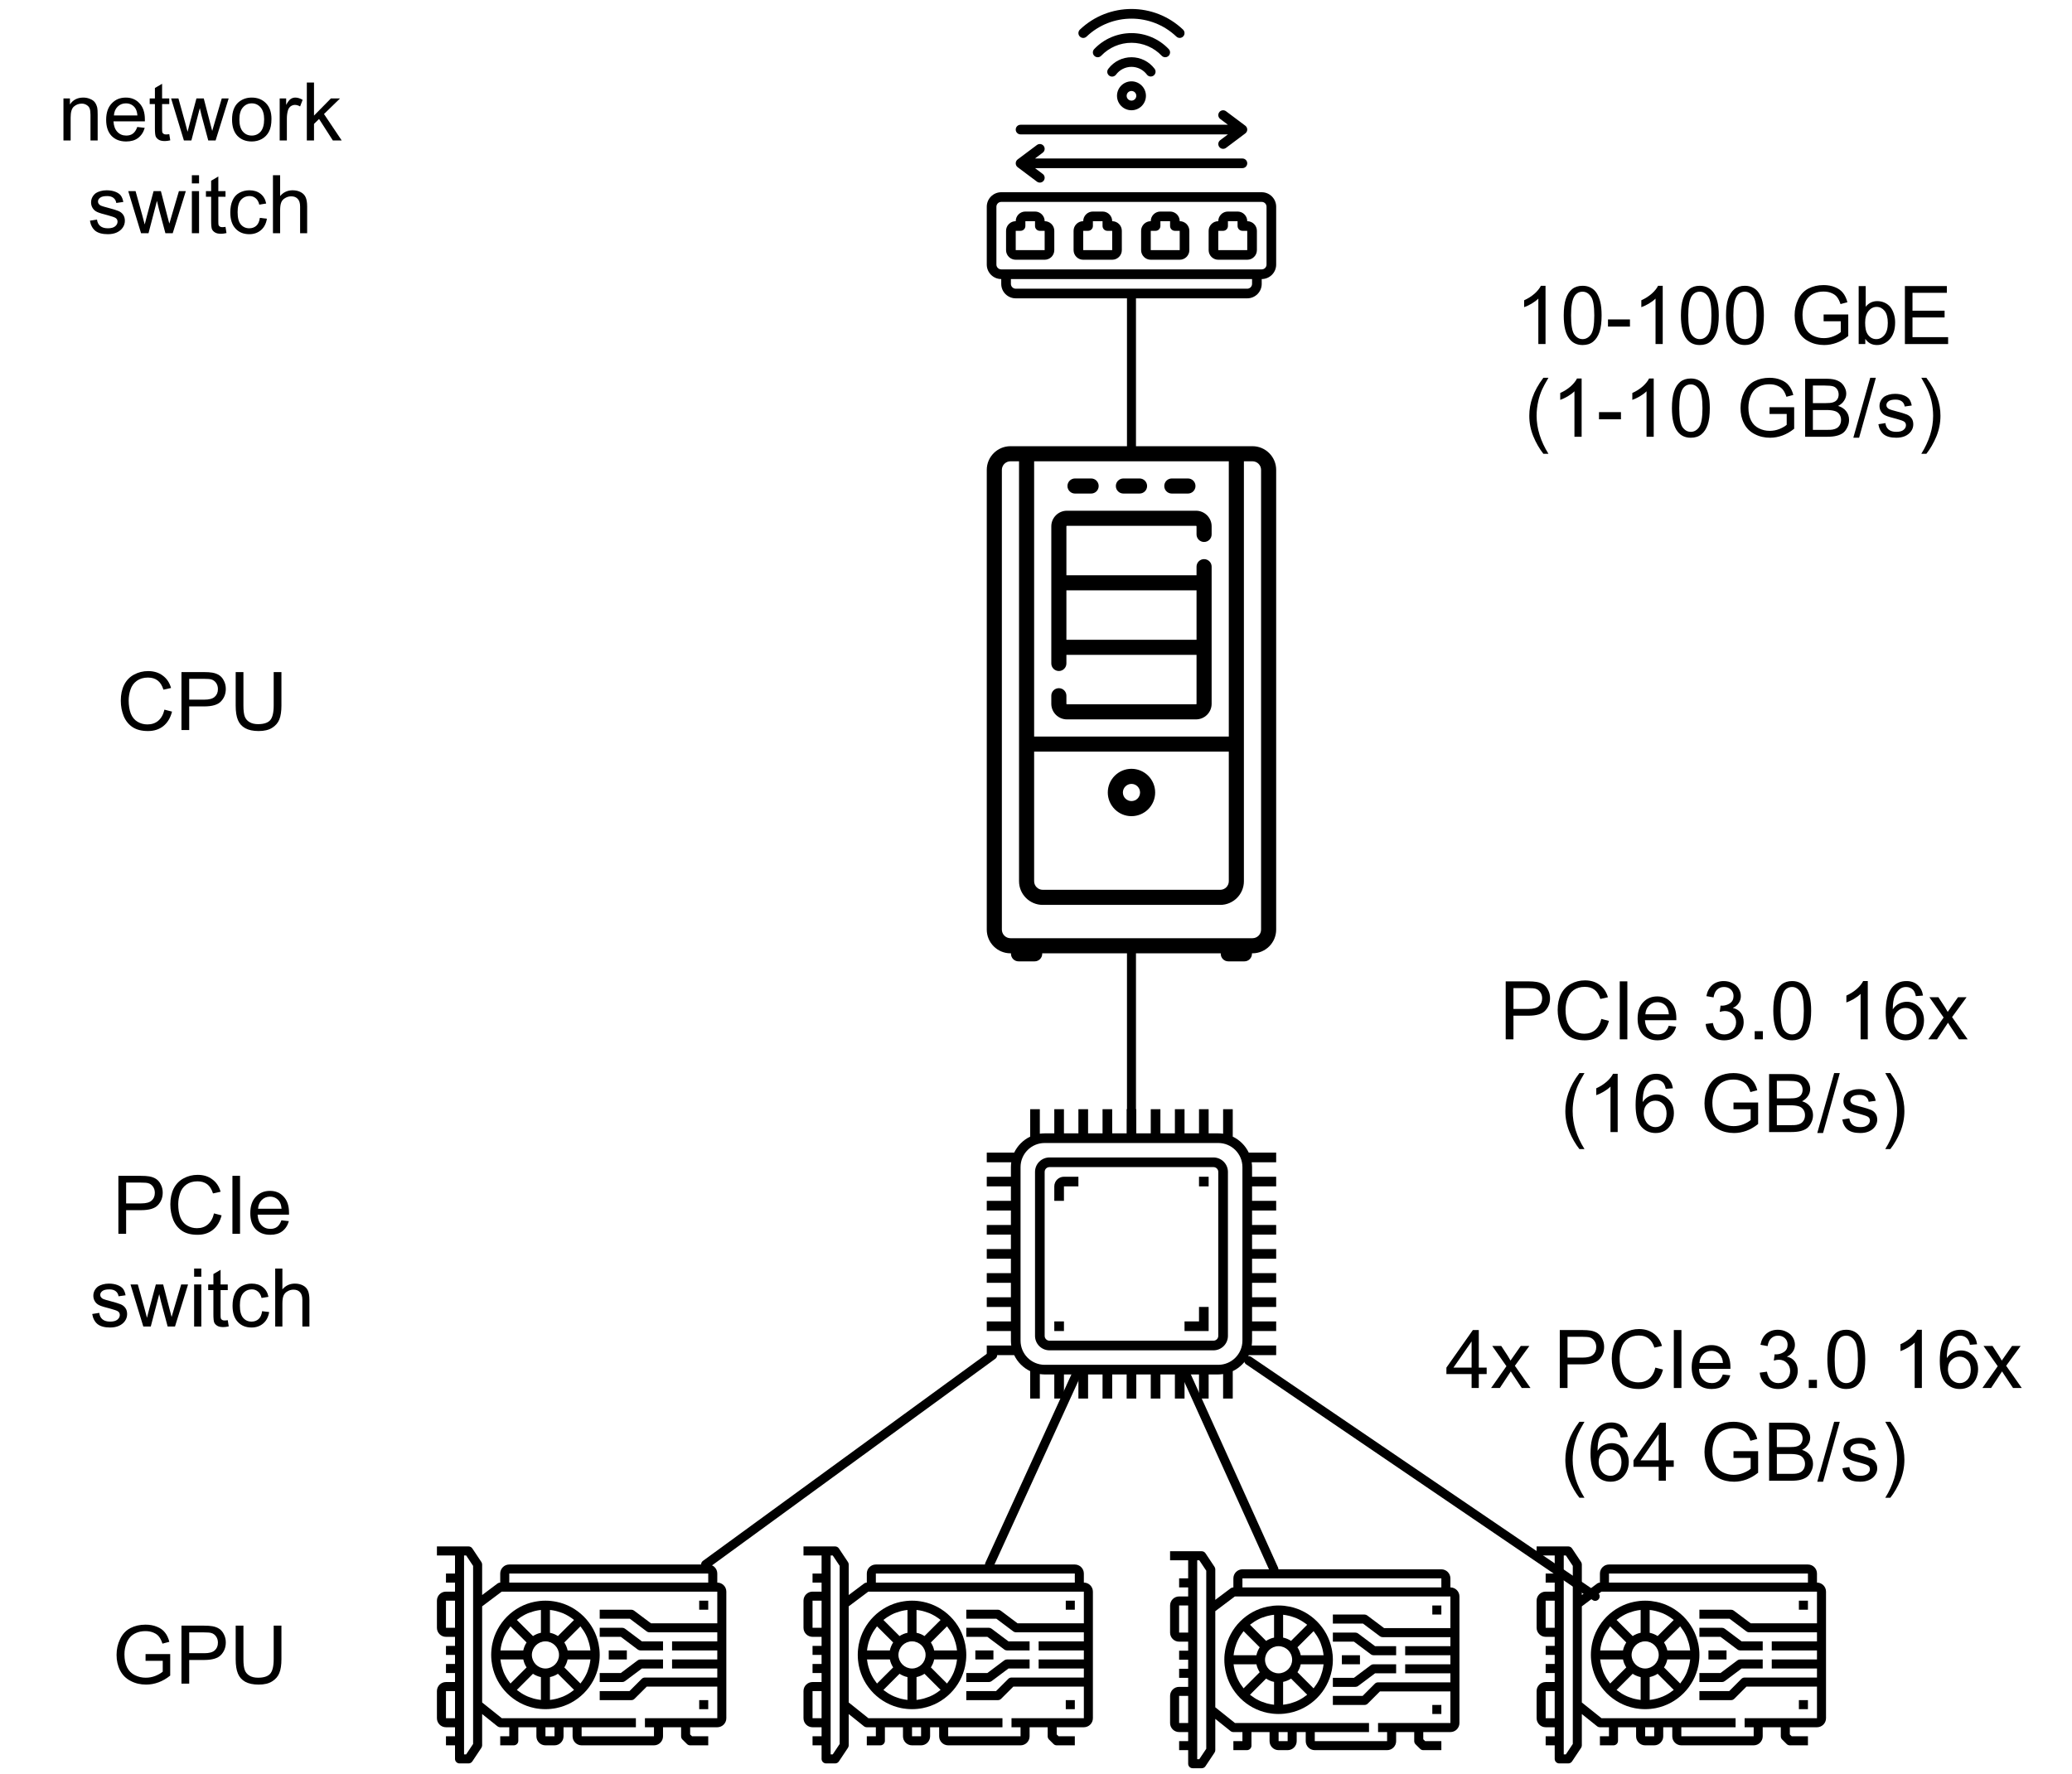 <svg xmlns="http://www.w3.org/2000/svg" xmlns:xlink="http://www.w3.org/1999/xlink" width="230pt" height="197pt" version="1.1" viewBox="0 0 230 197"><defs><g><symbol id="glyph0-0" overflow="visible"><path style="stroke:none" d="M 1.125 0 L 1.125 -5.625 L 5.625 -5.625 L 5.625 0 Z M 1.266 -0.141 L 5.484 -0.141 L 5.484 -5.484 L 1.266 -5.484 Z M 1.266 -0.141"/></symbol><symbol id="glyph0-1" overflow="visible"><path style="stroke:none" d="M 5.297 -2.266 L 6.141 -2.047 C 5.961 -1.348 5.641 -0.812 5.172 -0.438 C 4.711 -0.07 4.145 0.109 3.469 0.109 C 2.781 0.109 2.219 -0.031 1.781 -0.312 C 1.344 -0.594 1.008 -1 0.781 -1.531 C 0.562 -2.07 0.453 -2.648 0.453 -3.266 C 0.453 -3.941 0.578 -4.531 0.828 -5.031 C 1.086 -5.531 1.453 -5.906 1.922 -6.156 C 2.398 -6.414 2.922 -6.547 3.484 -6.547 C 4.129 -6.547 4.672 -6.379 5.109 -6.047 C 5.555 -5.723 5.863 -5.266 6.031 -4.672 L 5.188 -4.484 C 5.039 -4.953 4.828 -5.289 4.547 -5.5 C 4.266 -5.719 3.906 -5.828 3.469 -5.828 C 2.977 -5.828 2.566 -5.707 2.234 -5.469 C 1.898 -5.227 1.664 -4.906 1.531 -4.5 C 1.395 -4.102 1.328 -3.695 1.328 -3.281 C 1.328 -2.727 1.406 -2.242 1.562 -1.828 C 1.727 -1.422 1.977 -1.117 2.312 -0.922 C 2.645 -0.723 3.008 -0.625 3.406 -0.625 C 3.883 -0.625 4.285 -0.758 4.609 -1.031 C 4.941 -1.312 5.172 -1.723 5.297 -2.266 Z M 5.297 -2.266"/></symbol><symbol id="glyph0-2" overflow="visible"><path style="stroke:none" d="M 0.688 0 L 0.688 -6.438 L 3.125 -6.438 C 3.551 -6.438 3.879 -6.414 4.109 -6.375 C 4.422 -6.32 4.68 -6.223 4.891 -6.078 C 5.109 -5.93 5.281 -5.723 5.406 -5.453 C 5.539 -5.191 5.609 -4.898 5.609 -4.578 C 5.609 -4.023 5.43 -3.562 5.078 -3.188 C 4.734 -2.812 4.109 -2.625 3.203 -2.625 L 1.547 -2.625 L 1.547 0 Z M 1.547 -3.375 L 3.219 -3.375 C 3.758 -3.375 4.145 -3.477 4.375 -3.688 C 4.613 -3.895 4.734 -4.18 4.734 -4.547 C 4.734 -4.816 4.664 -5.047 4.531 -5.234 C 4.395 -5.43 4.211 -5.562 3.984 -5.625 C 3.848 -5.664 3.582 -5.688 3.188 -5.688 L 1.547 -5.688 Z M 1.547 -3.375"/></symbol><symbol id="glyph0-3" overflow="visible"><path style="stroke:none" d="M 4.922 -6.438 L 5.781 -6.438 L 5.781 -2.719 C 5.781 -2.07 5.703 -1.555 5.547 -1.172 C 5.398 -0.797 5.133 -0.488 4.75 -0.25 C 4.375 -0.008 3.875 0.109 3.25 0.109 C 2.645 0.109 2.148 0.004 1.766 -0.203 C 1.391 -0.41 1.117 -0.711 0.953 -1.109 C 0.785 -1.504 0.703 -2.039 0.703 -2.719 L 0.703 -6.438 L 1.562 -6.438 L 1.562 -2.719 C 1.562 -2.164 1.613 -1.754 1.719 -1.484 C 1.82 -1.223 2 -1.02 2.25 -0.875 C 2.5 -0.727 2.812 -0.656 3.188 -0.656 C 3.812 -0.656 4.254 -0.797 4.516 -1.078 C 4.785 -1.367 4.922 -1.914 4.922 -2.719 Z M 4.922 -6.438"/></symbol><symbol id="glyph0-4" overflow="visible"><path style="stroke:none" d="M 3.703 -2.531 L 3.703 -3.281 L 6.438 -3.281 L 6.438 -0.891 C 6.02 -0.555 5.586 -0.305 5.141 -0.141 C 4.691 0.023 4.234 0.109 3.766 0.109 C 3.141 0.109 2.566 -0.023 2.047 -0.297 C 1.523 -0.566 1.133 -0.957 0.875 -1.469 C 0.613 -1.977 0.484 -2.551 0.484 -3.188 C 0.484 -3.812 0.613 -4.395 0.875 -4.938 C 1.133 -5.488 1.508 -5.895 2 -6.156 C 2.5 -6.414 3.066 -6.547 3.703 -6.547 C 4.172 -6.547 4.594 -6.469 4.969 -6.312 C 5.344 -6.164 5.633 -5.957 5.844 -5.688 C 6.062 -5.426 6.227 -5.078 6.344 -4.641 L 5.578 -4.438 C 5.473 -4.758 5.348 -5.016 5.203 -5.203 C 5.066 -5.391 4.863 -5.539 4.594 -5.656 C 4.332 -5.77 4.035 -5.828 3.703 -5.828 C 3.316 -5.828 2.977 -5.766 2.688 -5.641 C 2.406 -5.523 2.176 -5.367 2 -5.172 C 1.832 -4.984 1.703 -4.773 1.609 -4.547 C 1.441 -4.141 1.359 -3.707 1.359 -3.25 C 1.359 -2.664 1.457 -2.18 1.656 -1.797 C 1.852 -1.41 2.141 -1.125 2.516 -0.938 C 2.891 -0.75 3.289 -0.656 3.719 -0.656 C 4.094 -0.656 4.453 -0.723 4.797 -0.859 C 5.148 -1.004 5.422 -1.16 5.609 -1.328 L 5.609 -2.531 Z M 3.703 -2.531"/></symbol><symbol id="glyph0-5" overflow="visible"><path style="stroke:none" d="M 0.844 0 L 0.844 -6.438 L 1.688 -6.438 L 1.688 0 Z M 0.844 0"/></symbol><symbol id="glyph0-6" overflow="visible"><path style="stroke:none" d="M 3.781 -1.5 L 4.609 -1.406 C 4.473 -0.926 4.227 -0.551 3.875 -0.281 C 3.531 -0.02 3.086 0.109 2.547 0.109 C 1.867 0.109 1.328 -0.098 0.922 -0.516 C 0.523 -0.941 0.328 -1.535 0.328 -2.297 C 0.328 -3.078 0.531 -3.68 0.938 -4.109 C 1.344 -4.547 1.867 -4.766 2.516 -4.766 C 3.141 -4.766 3.645 -4.551 4.031 -4.125 C 4.426 -3.707 4.625 -3.113 4.625 -2.344 C 4.625 -2.289 4.625 -2.219 4.625 -2.125 L 1.141 -2.125 C 1.172 -1.613 1.316 -1.223 1.578 -0.953 C 1.836 -0.68 2.164 -0.547 2.562 -0.547 C 2.852 -0.547 3.098 -0.617 3.297 -0.766 C 3.504 -0.922 3.664 -1.164 3.781 -1.5 Z M 1.188 -2.781 L 3.797 -2.781 C 3.766 -3.176 3.664 -3.473 3.5 -3.672 C 3.25 -3.973 2.922 -4.125 2.516 -4.125 C 2.148 -4.125 1.844 -4 1.594 -3.75 C 1.352 -3.508 1.219 -3.188 1.188 -2.781 Z M 1.188 -2.781"/></symbol><symbol id="glyph0-7" overflow="visible"><path style="stroke:none"/></symbol><symbol id="glyph0-8" overflow="visible"><path style="stroke:none" d="M 0.281 -1.391 L 1.062 -1.516 C 1.102 -1.203 1.223 -0.961 1.422 -0.797 C 1.629 -0.629 1.91 -0.547 2.266 -0.547 C 2.629 -0.547 2.898 -0.617 3.078 -0.766 C 3.254 -0.91 3.344 -1.082 3.344 -1.281 C 3.344 -1.469 3.266 -1.609 3.109 -1.703 C 2.992 -1.773 2.723 -1.867 2.297 -1.984 C 1.711 -2.129 1.305 -2.254 1.078 -2.359 C 0.859 -2.461 0.691 -2.609 0.578 -2.797 C 0.461 -2.984 0.406 -3.191 0.406 -3.422 C 0.406 -3.629 0.453 -3.82 0.547 -4 C 0.641 -4.176 0.77 -4.328 0.938 -4.453 C 1.062 -4.535 1.227 -4.609 1.438 -4.672 C 1.656 -4.734 1.883 -4.766 2.125 -4.766 C 2.488 -4.766 2.805 -4.711 3.078 -4.609 C 3.359 -4.504 3.566 -4.363 3.703 -4.188 C 3.836 -4.008 3.93 -3.77 3.984 -3.469 L 3.203 -3.359 C 3.172 -3.598 3.066 -3.785 2.891 -3.922 C 2.723 -4.055 2.488 -4.125 2.188 -4.125 C 1.82 -4.125 1.562 -4.062 1.406 -3.938 C 1.25 -3.82 1.172 -3.68 1.172 -3.516 C 1.172 -3.41 1.203 -3.32 1.266 -3.25 C 1.328 -3.156 1.43 -3.082 1.578 -3.031 C 1.648 -3 1.879 -2.93 2.266 -2.828 C 2.828 -2.68 3.219 -2.562 3.438 -2.469 C 3.664 -2.375 3.844 -2.234 3.969 -2.047 C 4.094 -1.867 4.156 -1.645 4.156 -1.375 C 4.156 -1.102 4.078 -0.852 3.922 -0.625 C 3.766 -0.395 3.539 -0.211 3.25 -0.078 C 2.969 0.047 2.641 0.109 2.266 0.109 C 1.66 0.109 1.195 -0.016 0.875 -0.266 C 0.562 -0.523 0.363 -0.898 0.281 -1.391 Z M 0.281 -1.391"/></symbol><symbol id="glyph0-9" overflow="visible"><path style="stroke:none" d="M 1.453 0 L 0.031 -4.672 L 0.844 -4.672 L 1.594 -1.969 L 1.859 -0.969 C 1.867 -1.02 1.953 -1.344 2.109 -1.938 L 2.844 -4.672 L 3.656 -4.672 L 4.359 -1.953 L 4.594 -1.062 L 4.859 -1.969 L 5.656 -4.672 L 6.422 -4.672 L 4.969 0 L 4.156 0 L 3.406 -2.797 L 3.219 -3.594 L 2.281 0 Z M 1.453 0"/></symbol><symbol id="glyph0-10" overflow="visible"><path style="stroke:none" d="M 0.594 -5.531 L 0.594 -6.438 L 1.391 -6.438 L 1.391 -5.531 Z M 0.594 0 L 0.594 -4.672 L 1.391 -4.672 L 1.391 0 Z M 0.594 0"/></symbol><symbol id="glyph0-11" overflow="visible"><path style="stroke:none" d="M 2.328 -0.703 L 2.438 -0.016 C 2.207 0.035 2.008 0.062 1.844 0.062 C 1.551 0.062 1.328 0.016 1.172 -0.078 C 1.016 -0.172 0.898 -0.289 0.828 -0.438 C 0.766 -0.582 0.734 -0.891 0.734 -1.359 L 0.734 -4.047 L 0.156 -4.047 L 0.156 -4.672 L 0.734 -4.672 L 0.734 -5.828 L 1.531 -6.297 L 1.531 -4.672 L 2.328 -4.672 L 2.328 -4.047 L 1.531 -4.047 L 1.531 -1.328 C 1.531 -1.098 1.539 -0.953 1.562 -0.891 C 1.594 -0.828 1.641 -0.773 1.703 -0.734 C 1.766 -0.691 1.852 -0.672 1.969 -0.672 C 2.062 -0.672 2.18 -0.68 2.328 -0.703 Z M 2.328 -0.703"/></symbol><symbol id="glyph0-12" overflow="visible"><path style="stroke:none" d="M 3.641 -1.703 L 4.422 -1.609 C 4.336 -1.066 4.117 -0.645 3.766 -0.344 C 3.41 -0.039 2.977 0.109 2.469 0.109 C 1.832 0.109 1.32 -0.098 0.938 -0.516 C 0.551 -0.93 0.359 -1.531 0.359 -2.312 C 0.359 -2.82 0.441 -3.266 0.609 -3.641 C 0.773 -4.016 1.023 -4.297 1.359 -4.484 C 1.703 -4.672 2.078 -4.766 2.484 -4.766 C 2.984 -4.766 3.395 -4.633 3.719 -4.375 C 4.039 -4.125 4.25 -3.766 4.344 -3.297 L 3.578 -3.172 C 3.504 -3.484 3.375 -3.719 3.188 -3.875 C 3 -4.039 2.773 -4.125 2.516 -4.125 C 2.109 -4.125 1.781 -3.977 1.531 -3.688 C 1.289 -3.406 1.172 -2.957 1.172 -2.344 C 1.172 -1.707 1.289 -1.25 1.531 -0.969 C 1.77 -0.688 2.082 -0.547 2.469 -0.547 C 2.781 -0.547 3.039 -0.641 3.25 -0.828 C 3.457 -1.016 3.586 -1.305 3.641 -1.703 Z M 3.641 -1.703"/></symbol><symbol id="glyph0-13" overflow="visible"><path style="stroke:none" d="M 0.594 0 L 0.594 -6.438 L 1.391 -6.438 L 1.391 -4.125 C 1.754 -4.551 2.219 -4.766 2.781 -4.766 C 3.125 -4.766 3.422 -4.695 3.672 -4.562 C 3.93 -4.426 4.113 -4.238 4.219 -4 C 4.332 -3.758 4.391 -3.41 4.391 -2.953 L 4.391 0 L 3.609 0 L 3.609 -2.953 C 3.609 -3.348 3.52 -3.633 3.344 -3.812 C 3.176 -4 2.938 -4.094 2.625 -4.094 C 2.383 -4.094 2.16 -4.031 1.953 -3.906 C 1.742 -3.789 1.598 -3.629 1.516 -3.422 C 1.43 -3.211 1.391 -2.922 1.391 -2.547 L 1.391 0 Z M 0.594 0"/></symbol><symbol id="glyph0-14" overflow="visible"><path style="stroke:none" d="M 0.594 0 L 0.594 -4.672 L 1.312 -4.672 L 1.312 -4 C 1.645 -4.508 2.141 -4.766 2.797 -4.766 C 3.078 -4.766 3.332 -4.711 3.562 -4.609 C 3.801 -4.516 3.977 -4.383 4.094 -4.219 C 4.207 -4.062 4.289 -3.867 4.344 -3.641 C 4.375 -3.492 4.391 -3.238 4.391 -2.875 L 4.391 0 L 3.594 0 L 3.594 -2.844 C 3.594 -3.164 3.562 -3.406 3.5 -3.562 C 3.438 -3.719 3.328 -3.844 3.172 -3.938 C 3.016 -4.039 2.832 -4.094 2.625 -4.094 C 2.289 -4.094 2 -3.984 1.75 -3.766 C 1.508 -3.555 1.391 -3.148 1.391 -2.547 L 1.391 0 Z M 0.594 0"/></symbol><symbol id="glyph0-15" overflow="visible"><path style="stroke:none" d="M 0.297 -2.328 C 0.297 -3.191 0.535 -3.832 1.016 -4.25 C 1.422 -4.594 1.91 -4.766 2.484 -4.766 C 3.129 -4.766 3.656 -4.555 4.062 -4.141 C 4.469 -3.723 4.672 -3.145 4.672 -2.406 C 4.672 -1.801 4.578 -1.328 4.391 -0.984 C 4.211 -0.641 3.953 -0.367 3.609 -0.172 C 3.266 0.016 2.891 0.109 2.484 0.109 C 1.828 0.109 1.297 -0.098 0.891 -0.516 C 0.492 -0.941 0.297 -1.547 0.297 -2.328 Z M 1.109 -2.328 C 1.109 -1.734 1.238 -1.285 1.5 -0.984 C 1.758 -0.691 2.086 -0.547 2.484 -0.547 C 2.879 -0.547 3.207 -0.691 3.469 -0.984 C 3.727 -1.285 3.859 -1.742 3.859 -2.359 C 3.859 -2.93 3.727 -3.367 3.469 -3.672 C 3.207 -3.973 2.879 -4.125 2.484 -4.125 C 2.086 -4.125 1.758 -3.973 1.5 -3.672 C 1.238 -3.379 1.109 -2.93 1.109 -2.328 Z M 1.109 -2.328"/></symbol><symbol id="glyph0-16" overflow="visible"><path style="stroke:none" d="M 0.578 0 L 0.578 -4.672 L 1.297 -4.672 L 1.297 -3.953 C 1.473 -4.285 1.641 -4.504 1.797 -4.609 C 1.953 -4.711 2.125 -4.766 2.312 -4.766 C 2.57 -4.766 2.844 -4.68 3.125 -4.516 L 2.844 -3.781 C 2.656 -3.895 2.461 -3.953 2.266 -3.953 C 2.098 -3.953 1.941 -3.898 1.797 -3.797 C 1.66 -3.691 1.562 -3.547 1.5 -3.359 C 1.414 -3.078 1.375 -2.77 1.375 -2.438 L 1.375 0 Z M 0.578 0"/></symbol><symbol id="glyph0-17" overflow="visible"><path style="stroke:none" d="M 0.594 0 L 0.594 -6.438 L 1.391 -6.438 L 1.391 -2.766 L 3.266 -4.672 L 4.281 -4.672 L 2.5 -2.938 L 4.469 0 L 3.484 0 L 1.953 -2.391 L 1.391 -1.844 L 1.391 0 Z M 0.594 0"/></symbol><symbol id="glyph0-18" overflow="visible"><path style="stroke:none" d="M 3.359 0 L 2.562 0 L 2.562 -5.047 C 2.375 -4.859 2.125 -4.672 1.812 -4.484 C 1.5 -4.305 1.223 -4.176 0.984 -4.094 L 0.984 -4.859 C 1.422 -5.055 1.805 -5.301 2.141 -5.594 C 2.473 -5.895 2.707 -6.188 2.844 -6.469 L 3.359 -6.469 Z M 3.359 0"/></symbol><symbol id="glyph0-19" overflow="visible"><path style="stroke:none" d="M 0.375 -3.172 C 0.375 -3.93 0.453 -4.547 0.609 -5.016 C 0.766 -5.484 0.992 -5.844 1.297 -6.094 C 1.609 -6.344 2 -6.469 2.469 -6.469 C 2.82 -6.469 3.129 -6.395 3.391 -6.25 C 3.648 -6.113 3.863 -5.914 4.031 -5.656 C 4.195 -5.395 4.328 -5.078 4.422 -4.703 C 4.523 -4.328 4.578 -3.816 4.578 -3.172 C 4.578 -2.422 4.5 -1.812 4.344 -1.344 C 4.188 -0.883 3.953 -0.523 3.641 -0.266 C 3.336 -0.016 2.945 0.109 2.469 0.109 C 1.852 0.109 1.367 -0.113 1.016 -0.562 C 0.586 -1.094 0.375 -1.961 0.375 -3.172 Z M 1.188 -3.172 C 1.188 -2.117 1.305 -1.414 1.547 -1.062 C 1.797 -0.719 2.102 -0.547 2.469 -0.547 C 2.832 -0.547 3.141 -0.719 3.391 -1.062 C 3.641 -1.414 3.766 -2.117 3.766 -3.172 C 3.766 -4.234 3.641 -4.938 3.391 -5.281 C 3.141 -5.633 2.832 -5.812 2.469 -5.812 C 2.102 -5.812 1.812 -5.66 1.594 -5.359 C 1.32 -4.961 1.188 -4.234 1.188 -3.172 Z M 1.188 -3.172"/></symbol><symbol id="glyph0-20" overflow="visible"><path style="stroke:none" d="M 0.281 -1.938 L 0.281 -2.734 L 2.719 -2.734 L 2.719 -1.938 Z M 0.281 -1.938"/></symbol><symbol id="glyph0-21" overflow="visible"><path style="stroke:none" d="M 1.328 0 L 0.594 0 L 0.594 -6.438 L 1.375 -6.438 L 1.375 -4.141 C 1.707 -4.555 2.133 -4.766 2.656 -4.766 C 2.945 -4.766 3.219 -4.707 3.469 -4.594 C 3.727 -4.477 3.941 -4.316 4.109 -4.109 C 4.273 -3.898 4.406 -3.645 4.5 -3.344 C 4.594 -3.051 4.641 -2.738 4.641 -2.406 C 4.641 -1.602 4.441 -0.984 4.047 -0.547 C 3.648 -0.109 3.176 0.109 2.625 0.109 C 2.07 0.109 1.641 -0.117 1.328 -0.578 Z M 1.312 -2.375 C 1.312 -1.812 1.391 -1.406 1.547 -1.156 C 1.797 -0.75 2.129 -0.547 2.547 -0.547 C 2.898 -0.547 3.203 -0.695 3.453 -1 C 3.703 -1.301 3.828 -1.75 3.828 -2.344 C 3.828 -2.945 3.707 -3.395 3.469 -3.688 C 3.227 -3.977 2.938 -4.125 2.594 -4.125 C 2.238 -4.125 1.938 -3.973 1.688 -3.672 C 1.438 -3.367 1.312 -2.938 1.312 -2.375 Z M 1.312 -2.375"/></symbol><symbol id="glyph0-22" overflow="visible"><path style="stroke:none" d="M 0.719 0 L 0.719 -6.438 L 5.375 -6.438 L 5.375 -5.688 L 1.562 -5.688 L 1.562 -3.703 L 5.125 -3.703 L 5.125 -2.953 L 1.562 -2.953 L 1.562 -0.766 L 5.516 -0.766 L 5.516 0 Z M 0.719 0"/></symbol><symbol id="glyph0-23" overflow="visible"><path style="stroke:none" d="M 2.109 1.891 C 1.672 1.336 1.301 0.695 1 -0.031 C 0.695 -0.77 0.547 -1.535 0.547 -2.328 C 0.547 -3.023 0.66 -3.695 0.891 -4.344 C 1.148 -5.082 1.555 -5.816 2.109 -6.547 L 2.672 -6.547 C 2.316 -5.941 2.082 -5.508 1.969 -5.25 C 1.789 -4.844 1.648 -4.422 1.547 -3.984 C 1.422 -3.43 1.359 -2.879 1.359 -2.328 C 1.359 -0.922 1.797 0.484 2.672 1.891 Z M 2.109 1.891"/></symbol><symbol id="glyph0-24" overflow="visible"><path style="stroke:none" d="M 0.656 0 L 0.656 -6.438 L 3.078 -6.438 C 3.566 -6.438 3.957 -6.367 4.25 -6.234 C 4.551 -6.109 4.785 -5.91 4.953 -5.641 C 5.129 -5.367 5.219 -5.086 5.219 -4.797 C 5.219 -4.516 5.141 -4.254 4.984 -4.016 C 4.836 -3.773 4.613 -3.578 4.312 -3.422 C 4.695 -3.305 4.992 -3.113 5.203 -2.844 C 5.422 -2.57 5.531 -2.25 5.531 -1.875 C 5.531 -1.57 5.461 -1.289 5.328 -1.031 C 5.203 -0.77 5.047 -0.566 4.859 -0.422 C 4.672 -0.285 4.438 -0.18 4.156 -0.109 C 3.875 -0.035 3.523 0 3.109 0 Z M 1.516 -3.734 L 2.906 -3.734 C 3.281 -3.734 3.551 -3.758 3.719 -3.812 C 3.938 -3.875 4.098 -3.977 4.203 -4.125 C 4.316 -4.281 4.375 -4.469 4.375 -4.688 C 4.375 -4.906 4.32 -5.094 4.219 -5.25 C 4.113 -5.414 3.969 -5.531 3.781 -5.594 C 3.594 -5.656 3.266 -5.688 2.797 -5.688 L 1.516 -5.688 Z M 1.516 -0.766 L 3.109 -0.766 C 3.391 -0.766 3.586 -0.773 3.703 -0.797 C 3.891 -0.828 4.051 -0.883 4.188 -0.969 C 4.32 -1.051 4.43 -1.172 4.516 -1.328 C 4.598 -1.484 4.641 -1.664 4.641 -1.875 C 4.641 -2.113 4.578 -2.32 4.453 -2.5 C 4.328 -2.676 4.156 -2.797 3.938 -2.859 C 3.719 -2.93 3.406 -2.969 3 -2.969 L 1.516 -2.969 Z M 1.516 -0.766"/></symbol><symbol id="glyph0-25" overflow="visible"><path style="stroke:none" d="M 0 0.109 L 1.875 -6.547 L 2.5 -6.547 L 0.641 0.109 Z M 0 0.109"/></symbol><symbol id="glyph0-26" overflow="visible"><path style="stroke:none" d="M 1.109 1.891 L 0.547 1.891 C 1.422 0.484 1.859 -0.922 1.859 -2.328 C 1.859 -2.879 1.797 -3.426 1.672 -3.969 C 1.566 -4.406 1.426 -4.828 1.25 -5.234 C 1.133 -5.492 0.898 -5.93 0.547 -6.547 L 1.109 -6.547 C 1.66 -5.816 2.066 -5.082 2.328 -4.344 C 2.555 -3.695 2.672 -3.023 2.672 -2.328 C 2.672 -1.535 2.52 -0.77 2.219 -0.031 C 1.914 0.695 1.547 1.336 1.109 1.891 Z M 1.109 1.891"/></symbol><symbol id="glyph0-27" overflow="visible"><path style="stroke:none" d="M 0.375 -1.703 L 1.172 -1.812 C 1.266 -1.363 1.414 -1.039 1.625 -0.844 C 1.844 -0.645 2.113 -0.547 2.438 -0.547 C 2.801 -0.547 3.109 -0.672 3.359 -0.922 C 3.617 -1.18 3.75 -1.504 3.75 -1.891 C 3.75 -2.254 3.629 -2.551 3.391 -2.781 C 3.16 -3.02 2.863 -3.141 2.5 -3.141 C 2.344 -3.141 2.156 -3.109 1.938 -3.047 L 2.031 -3.75 C 2.082 -3.738 2.125 -3.734 2.156 -3.734 C 2.488 -3.734 2.789 -3.82 3.062 -4 C 3.332 -4.176 3.469 -4.445 3.469 -4.812 C 3.469 -5.102 3.367 -5.344 3.172 -5.531 C 2.973 -5.719 2.719 -5.812 2.406 -5.812 C 2.102 -5.812 1.848 -5.711 1.641 -5.516 C 1.441 -5.328 1.312 -5.039 1.25 -4.656 L 0.453 -4.797 C 0.555 -5.328 0.773 -5.738 1.109 -6.031 C 1.453 -6.32 1.879 -6.469 2.391 -6.469 C 2.742 -6.469 3.066 -6.391 3.359 -6.234 C 3.66 -6.086 3.891 -5.883 4.047 -5.625 C 4.203 -5.363 4.281 -5.086 4.281 -4.797 C 4.281 -4.516 4.203 -4.258 4.047 -4.031 C 3.898 -3.801 3.68 -3.617 3.391 -3.484 C 3.773 -3.398 4.07 -3.219 4.281 -2.938 C 4.488 -2.664 4.594 -2.32 4.594 -1.906 C 4.594 -1.344 4.383 -0.863 3.969 -0.469 C 3.562 -0.082 3.047 0.109 2.422 0.109 C 1.859 0.109 1.391 -0.055 1.016 -0.391 C 0.641 -0.723 0.426 -1.16 0.375 -1.703 Z M 0.375 -1.703"/></symbol><symbol id="glyph0-28" overflow="visible"><path style="stroke:none" d="M 0.812 0 L 0.812 -0.906 L 1.719 -0.906 L 1.719 0 Z M 0.812 0"/></symbol><symbol id="glyph0-29" overflow="visible"><path style="stroke:none" d="M 4.484 -4.859 L 3.688 -4.797 C 3.625 -5.109 3.523 -5.336 3.391 -5.484 C 3.18 -5.703 2.922 -5.812 2.609 -5.812 C 2.348 -5.812 2.125 -5.742 1.938 -5.609 C 1.688 -5.422 1.488 -5.156 1.344 -4.812 C 1.207 -4.469 1.133 -3.973 1.125 -3.328 C 1.312 -3.609 1.539 -3.816 1.812 -3.953 C 2.094 -4.098 2.383 -4.172 2.688 -4.172 C 3.219 -4.172 3.664 -3.977 4.031 -3.594 C 4.406 -3.207 4.594 -2.707 4.594 -2.094 C 4.594 -1.688 4.504 -1.305 4.328 -0.953 C 4.148 -0.609 3.91 -0.344 3.609 -0.156 C 3.305 0.02 2.961 0.109 2.578 0.109 C 1.922 0.109 1.383 -0.129 0.969 -0.609 C 0.551 -1.098 0.344 -1.898 0.344 -3.016 C 0.344 -4.254 0.57 -5.16 1.031 -5.734 C 1.426 -6.223 1.969 -6.469 2.656 -6.469 C 3.156 -6.469 3.566 -6.32 3.891 -6.031 C 4.211 -5.75 4.41 -5.359 4.484 -4.859 Z M 1.25 -2.094 C 1.25 -1.812 1.305 -1.547 1.422 -1.297 C 1.535 -1.055 1.695 -0.867 1.906 -0.734 C 2.113 -0.609 2.332 -0.547 2.562 -0.547 C 2.895 -0.547 3.18 -0.676 3.422 -0.938 C 3.66 -1.207 3.781 -1.578 3.781 -2.047 C 3.781 -2.492 3.66 -2.844 3.422 -3.094 C 3.191 -3.352 2.895 -3.484 2.531 -3.484 C 2.176 -3.484 1.875 -3.352 1.625 -3.094 C 1.375 -2.844 1.25 -2.508 1.25 -2.094 Z M 1.25 -2.094"/></symbol><symbol id="glyph0-30" overflow="visible"><path style="stroke:none" d="M 0.062 0 L 1.766 -2.422 L 0.188 -4.672 L 1.188 -4.672 L 1.906 -3.578 C 2.031 -3.367 2.133 -3.191 2.219 -3.047 C 2.352 -3.242 2.473 -3.414 2.578 -3.562 L 3.359 -4.672 L 4.312 -4.672 L 2.703 -2.469 L 4.438 0 L 3.469 0 L 2.5 -1.453 L 2.25 -1.844 L 1.031 0 Z M 0.062 0"/></symbol><symbol id="glyph0-31" overflow="visible"><path style="stroke:none" d="M 2.906 0 L 2.906 -1.547 L 0.109 -1.547 L 0.109 -2.266 L 3.047 -6.438 L 3.703 -6.438 L 3.703 -2.266 L 4.578 -2.266 L 4.578 -1.547 L 3.703 -1.547 L 3.703 0 Z M 2.906 -2.266 L 2.906 -5.172 L 0.891 -2.266 Z M 2.906 -2.266"/></symbol></g></defs><g id="surface1"><path style="fill:none;stroke-width:1;stroke-linecap:round;stroke-linejoin:round;stroke:#000;stroke-opacity:1;stroke-miterlimit:10" d="M 338.188 336.465 L 306.324 359.711" transform="matrix(1,0,0,1,-228,-186)"/><path style="fill:none;stroke-width:1;stroke-linecap:round;stroke-linejoin:round;stroke:#000;stroke-opacity:1;stroke-miterlimit:10" d="M 366.609 337.074 L 405.07 363.246" transform="matrix(1,0,0,1,-228,-186)"/><path style="fill:none;stroke-width:1;stroke-linecap:round;stroke-linejoin:round;stroke:#000;stroke-opacity:1;stroke-miterlimit:10" d="M 347.48 338.609 L 337.84 359.711" transform="matrix(1,0,0,1,-228,-186)"/><path style="fill:none;stroke-width:1;stroke-linecap:round;stroke-linejoin:round;stroke:#000;stroke-opacity:1;stroke-miterlimit:10" d="M 359.641 338.609 L 369.41 360.246" transform="matrix(1,0,0,1,-228,-186)"/><path style="stroke:none;fill-rule:nonzero;fill:#000;fill-opacity:1" d="M 139.031 49.543 L 112.164 49.543 C 110.715 49.543 109.535 50.723 109.535 52.172 L 109.535 103.219 C 109.535 104.668 110.715 105.848 112.164 105.848 L 112.227 105.848 C 112.223 105.867 112.223 105.887 112.223 105.902 C 112.223 106.367 112.598 106.742 113.059 106.742 L 114.852 106.742 C 115.312 106.742 115.691 106.367 115.691 105.902 C 115.691 105.887 115.688 105.867 115.688 105.848 L 135.508 105.848 C 135.508 105.867 135.508 105.887 135.508 105.902 C 135.508 106.367 135.883 106.742 136.344 106.742 L 138.137 106.742 C 138.598 106.742 138.973 106.367 138.973 105.902 C 138.973 105.887 138.973 105.867 138.969 105.848 L 139.031 105.848 C 140.48 105.848 141.66 104.668 141.66 103.219 L 141.66 52.172 C 141.66 50.723 140.48 49.543 139.031 49.543 Z M 114.793 83.457 L 136.402 83.457 L 136.402 97.844 C 136.402 98.371 135.977 98.797 135.449 98.797 L 115.746 98.797 C 115.223 98.797 114.793 98.371 114.793 97.844 Z M 136.402 81.781 L 114.793 81.781 L 114.793 51.219 L 136.402 51.219 Z M 139.984 103.219 C 139.984 103.742 139.559 104.172 139.031 104.172 L 112.164 104.172 C 111.641 104.172 111.211 103.742 111.211 103.219 L 111.211 52.172 C 111.211 51.645 111.641 51.219 112.164 51.219 L 113.117 51.219 L 113.117 97.844 C 113.117 99.293 114.297 100.473 115.746 100.473 L 135.449 100.473 C 136.898 100.473 138.078 99.293 138.078 97.844 L 138.078 51.219 L 139.031 51.219 C 139.555 51.219 139.984 51.645 139.984 52.172 Z M 139.984 103.219"/><path style="stroke:none;fill-rule:nonzero;fill:#000;fill-opacity:1" d="M 117.539 76.41 C 117.074 76.41 116.699 76.785 116.699 77.246 L 116.699 78.145 C 116.699 79.098 117.477 79.875 118.434 79.875 L 132.762 79.875 C 133.719 79.875 134.496 79.098 134.496 78.145 L 134.496 62.918 C 134.496 62.457 134.121 62.082 133.656 62.082 C 133.195 62.082 132.82 62.457 132.82 62.918 L 132.82 63.871 L 118.375 63.871 L 118.375 58.441 C 118.375 58.41 118.402 58.383 118.434 58.383 L 132.762 58.383 C 132.793 58.383 132.82 58.41 132.82 58.441 L 132.82 59.336 C 132.82 59.801 133.195 60.176 133.656 60.176 C 134.121 60.176 134.496 59.801 134.496 59.336 L 134.496 58.441 C 134.496 57.484 133.719 56.707 132.762 56.707 L 118.434 56.707 C 117.477 56.707 116.699 57.484 116.699 58.441 L 116.699 73.664 C 116.699 74.129 117.074 74.504 117.539 74.504 C 118 74.504 118.375 74.129 118.375 73.664 L 118.375 72.711 L 132.82 72.711 L 132.82 78.145 C 132.82 78.176 132.793 78.199 132.762 78.199 L 118.434 78.199 C 118.402 78.199 118.375 78.176 118.375 78.145 L 118.375 77.246 C 118.375 76.785 118 76.41 117.539 76.41 Z M 118.375 71.035 L 118.375 65.547 L 132.82 65.547 L 132.82 71.035 Z M 118.375 71.035"/><path style="stroke:none;fill-rule:nonzero;fill:#000;fill-opacity:1" d="M 119.328 54.801 L 121.121 54.801 C 121.582 54.801 121.957 54.426 121.957 53.965 C 121.957 53.5 121.582 53.125 121.121 53.125 L 119.328 53.125 C 118.867 53.125 118.492 53.5 118.492 53.965 C 118.492 54.426 118.867 54.801 119.328 54.801 Z M 119.328 54.801"/><path style="stroke:none;fill-rule:nonzero;fill:#000;fill-opacity:1" d="M 124.703 54.801 L 126.492 54.801 C 126.957 54.801 127.332 54.426 127.332 53.965 C 127.332 53.5 126.957 53.125 126.492 53.125 L 124.703 53.125 C 124.238 53.125 123.863 53.5 123.863 53.965 C 123.863 54.426 124.238 54.801 124.703 54.801 Z M 124.703 54.801"/><path style="stroke:none;fill-rule:nonzero;fill:#000;fill-opacity:1" d="M 130.074 54.801 L 131.867 54.801 C 132.328 54.801 132.703 54.426 132.703 53.965 C 132.703 53.5 132.328 53.125 131.867 53.125 L 130.074 53.125 C 129.613 53.125 129.238 53.5 129.238 53.965 C 129.238 54.426 129.613 54.801 130.074 54.801 Z M 130.074 54.801"/><path style="stroke:none;fill-rule:nonzero;fill:#000;fill-opacity:1" d="M 125.598 90.621 C 127.047 90.621 128.227 89.441 128.227 87.992 C 128.227 86.543 127.047 85.363 125.598 85.363 C 124.148 85.363 122.969 86.543 122.969 87.992 C 122.969 89.441 124.148 90.621 125.598 90.621 Z M 125.598 87.039 C 126.125 87.039 126.551 87.469 126.551 87.992 C 126.551 88.52 126.125 88.945 125.598 88.945 C 125.074 88.945 124.645 88.52 124.645 87.992 C 124.645 87.469 125.074 87.039 125.598 87.039 Z M 125.598 87.039"/><path style="stroke:none;fill-rule:nonzero;fill:#000;fill-opacity:1" d="M 120.312 175.719 L 120.312 174.715 C 120.312 174.16 119.859 173.711 119.309 173.711 L 97.223 173.711 C 96.668 173.711 96.219 174.16 96.219 174.715 L 96.219 175.719 C 96.109 175.719 96.004 175.754 95.918 175.82 L 94.211 177.102 L 94.211 173.711 C 94.211 173.613 94.18 173.516 94.125 173.434 L 93.121 171.926 C 93.027 171.789 92.871 171.703 92.703 171.703 L 89.191 171.703 L 89.191 172.707 L 91.199 172.707 L 91.199 174.715 L 90.195 174.715 L 90.195 175.719 L 91.199 175.719 L 91.199 176.723 L 90.195 176.723 C 89.641 176.723 89.191 177.172 89.191 177.727 L 89.191 180.738 C 89.191 181.293 89.641 181.742 90.195 181.742 L 91.199 181.742 L 91.199 182.746 L 90.195 182.746 L 90.195 183.75 L 91.199 183.75 L 91.199 184.754 L 90.195 184.754 L 90.195 185.758 L 91.199 185.758 L 91.199 186.762 L 90.195 186.762 C 89.641 186.762 89.191 187.211 89.191 187.766 L 89.191 190.777 C 89.191 191.332 89.641 191.781 90.195 191.781 L 91.199 191.781 L 91.199 192.785 L 90.195 192.785 L 90.195 193.789 L 91.199 193.789 L 91.199 195.297 C 91.199 195.57 91.422 195.797 91.699 195.797 L 92.703 195.797 C 92.871 195.797 93.027 195.715 93.121 195.574 L 94.125 194.066 C 94.18 193.984 94.211 193.887 94.211 193.789 L 94.211 190.316 L 95.902 191.672 C 95.992 191.742 96.105 191.781 96.219 191.781 L 97.223 191.781 L 97.223 192.785 L 96.219 192.785 L 96.219 193.789 L 97.723 193.789 C 98 193.789 98.227 193.562 98.227 193.289 L 98.227 191.781 L 100.234 191.781 L 100.234 192.785 C 100.234 193.34 100.684 193.789 101.238 193.789 L 102.242 193.789 C 102.793 193.789 103.246 193.34 103.246 192.785 L 103.246 191.781 L 104.25 191.781 L 104.25 192.785 C 104.25 193.34 104.699 193.789 105.254 193.789 L 113.285 193.789 C 113.836 193.789 114.289 193.34 114.289 192.785 L 114.289 191.781 L 116.297 191.781 L 116.297 192.785 C 116.297 192.918 116.348 193.047 116.441 193.141 L 116.945 193.641 C 117.039 193.738 117.164 193.789 117.301 193.789 L 119.309 193.789 L 119.309 192.785 L 117.508 192.785 L 117.301 192.578 L 117.301 191.781 L 120.312 191.781 C 120.863 191.781 121.316 191.332 121.316 190.777 L 121.316 176.723 C 121.316 176.168 120.863 175.719 120.312 175.719 M 97.223 174.715 L 119.309 174.715 L 119.309 175.719 L 97.223 175.719 L 97.223 174.715 M 90.195 180.738 L 90.195 177.727 L 91.199 177.727 L 91.199 180.738 L 90.195 180.738 M 90.195 190.777 L 90.195 187.766 L 91.199 187.766 L 91.199 190.777 L 90.195 190.777 M 93.207 193.637 L 92.438 194.793 L 92.203 194.793 L 92.203 172.707 L 92.438 172.707 L 93.207 173.863 L 93.207 193.637 M 102.242 192.785 L 101.238 192.785 L 101.238 191.781 L 102.242 191.781 L 102.242 192.785 M 112.281 190.777 L 112.281 191.781 L 113.285 191.781 L 113.285 192.785 L 105.254 192.785 L 105.254 191.781 L 111.277 191.781 L 111.277 190.777 L 96.395 190.777 L 94.211 189.031 L 94.211 178.355 L 96.387 176.723 L 120.312 176.723 L 120.312 180.238 L 112.949 180.238 L 111.074 178.832 C 110.988 178.766 110.883 178.73 110.773 178.73 L 107.262 178.73 L 107.262 179.734 L 110.605 179.734 L 112.48 181.141 C 112.566 181.207 112.672 181.242 112.781 181.242 L 120.312 181.242 L 120.312 182.246 L 115.293 182.246 L 115.293 183.25 L 120.312 183.25 L 120.312 184.254 L 115.293 184.254 L 115.293 185.258 L 120.312 185.258 L 120.312 186.262 L 112.281 186.262 C 112.145 186.262 112.02 186.312 111.926 186.406 L 110.566 187.766 L 107.262 187.766 L 107.262 188.77 L 110.773 188.77 C 110.906 188.77 111.035 188.719 111.129 188.621 L 112.488 187.266 L 120.312 187.266 L 120.312 190.777 L 112.281 190.777"/><path style="stroke:none;fill-rule:nonzero;fill:#000;fill-opacity:1" d="M 107.137 184.961 C 107.172 184.793 107.195 184.621 107.219 184.449 C 107.219 184.418 107.227 184.391 107.23 184.359 C 107.25 184.16 107.262 183.957 107.262 183.75 C 107.262 183.547 107.25 183.344 107.23 183.141 C 107.227 183.109 107.219 183.082 107.215 183.055 C 107.195 182.879 107.172 182.707 107.137 182.539 C 107.137 182.535 107.137 182.531 107.133 182.527 C 106.898 181.383 106.34 180.336 105.496 179.492 C 104.652 178.648 103.602 178.086 102.461 177.852 C 102.457 177.852 102.453 177.852 102.449 177.852 C 102.281 177.816 102.109 177.789 101.934 177.77 C 101.906 177.766 101.875 177.762 101.848 177.758 C 101.645 177.738 101.441 177.727 101.238 177.727 C 101.031 177.727 100.828 177.738 100.629 177.758 C 100.598 177.762 100.57 177.77 100.539 177.77 C 100.367 177.793 100.195 177.816 100.027 177.852 C 100.023 177.852 100.016 177.852 100.012 177.852 C 98.871 178.086 97.82 178.648 96.977 179.492 C 96.133 180.336 95.574 181.387 95.34 182.527 C 95.34 182.531 95.336 182.535 95.336 182.539 C 95.301 182.707 95.277 182.879 95.258 183.055 C 95.254 183.082 95.246 183.109 95.246 183.141 C 95.223 183.344 95.215 183.547 95.215 183.75 C 95.215 183.957 95.223 184.16 95.246 184.359 C 95.246 184.391 95.254 184.418 95.258 184.449 C 95.277 184.621 95.301 184.793 95.336 184.961 C 95.34 184.965 95.34 184.969 95.34 184.977 C 95.574 186.117 96.137 187.168 96.977 188.012 C 97.82 188.852 98.871 189.414 100.012 189.648 C 100.016 189.648 100.023 189.648 100.027 189.652 C 100.195 189.688 100.367 189.711 100.539 189.73 C 100.57 189.734 100.598 189.742 100.629 189.742 C 100.828 189.762 101.031 189.773 101.238 189.773 C 101.441 189.773 101.645 189.762 101.848 189.742 C 101.879 189.738 101.906 189.734 101.934 189.73 C 102.109 189.711 102.281 189.688 102.449 189.652 C 102.453 189.648 102.457 189.648 102.461 189.648 C 103.602 189.414 104.652 188.852 105.496 188.008 C 106.34 187.164 106.902 186.117 107.137 184.973 C 107.137 184.969 107.137 184.965 107.137 184.961 M 106.121 184.887 C 106.105 184.953 106.09 185.02 106.07 185.086 C 106.027 185.242 105.977 185.398 105.918 185.551 C 105.895 185.605 105.879 185.66 105.855 185.715 C 105.781 185.891 105.691 186.059 105.598 186.227 C 105.559 186.297 105.516 186.363 105.473 186.434 C 105.387 186.566 105.293 186.699 105.195 186.824 C 105.168 186.859 105.148 186.895 105.121 186.926 L 103.332 185.137 C 103.41 185.012 103.477 184.883 103.535 184.75 C 103.539 184.742 103.547 184.734 103.551 184.727 C 103.613 184.574 103.664 184.414 103.695 184.254 L 106.23 184.254 C 106.23 184.254 106.23 184.258 106.23 184.262 C 106.211 184.473 106.168 184.68 106.121 184.887 M 103.918 187.988 C 103.852 188.031 103.781 188.07 103.715 188.113 C 103.547 188.207 103.379 188.293 103.207 188.367 C 103.148 188.391 103.094 188.41 103.035 188.43 C 102.887 188.488 102.73 188.543 102.574 188.586 C 102.508 188.602 102.441 188.621 102.371 188.637 C 102.168 188.684 101.961 188.723 101.746 188.746 C 101.742 188.746 101.742 188.746 101.738 188.746 L 101.738 186.211 C 101.902 186.176 102.059 186.125 102.211 186.062 C 102.223 186.059 102.23 186.055 102.238 186.051 C 102.371 185.992 102.5 185.926 102.621 185.844 L 104.41 187.633 C 104.379 187.66 104.344 187.684 104.312 187.707 C 104.184 187.809 104.055 187.902 103.918 187.988 M 100.727 188.746 C 100.516 188.723 100.309 188.684 100.102 188.637 C 100.035 188.621 99.969 188.602 99.902 188.586 C 99.742 188.543 99.59 188.488 99.438 188.43 C 99.383 188.41 99.324 188.391 99.27 188.367 C 99.094 188.293 98.926 188.207 98.762 188.113 C 98.691 188.07 98.625 188.027 98.555 187.988 C 98.422 187.902 98.289 187.809 98.16 187.711 C 98.129 187.684 98.094 187.66 98.062 187.637 L 99.852 185.844 C 99.973 185.926 100.105 185.992 100.238 186.051 C 100.246 186.055 100.254 186.059 100.262 186.062 C 100.414 186.129 100.57 186.18 100.734 186.211 L 100.734 188.746 C 100.734 188.746 100.73 188.746 100.727 188.746 M 96.621 185.719 C 96.598 185.664 96.578 185.605 96.555 185.551 C 96.5 185.398 96.445 185.242 96.402 185.086 C 96.387 185.02 96.367 184.953 96.352 184.887 C 96.305 184.68 96.266 184.473 96.242 184.262 C 96.242 184.258 96.242 184.254 96.242 184.254 L 98.777 184.254 C 98.812 184.414 98.859 184.574 98.926 184.727 C 98.93 184.734 98.934 184.742 98.938 184.75 C 98.996 184.883 99.062 185.012 99.145 185.137 L 97.352 186.926 C 97.328 186.895 97.305 186.859 97.277 186.824 C 97.18 186.699 97.086 186.566 97 186.434 C 96.957 186.363 96.918 186.297 96.875 186.227 C 96.781 186.062 96.695 185.895 96.621 185.719 M 96.352 182.617 C 96.367 182.547 96.387 182.48 96.402 182.414 C 96.445 182.258 96.5 182.102 96.559 181.953 C 96.578 181.895 96.598 181.84 96.621 181.781 C 96.695 181.609 96.781 181.441 96.875 181.273 C 96.918 181.207 96.961 181.137 97 181.07 C 97.086 180.934 97.18 180.805 97.277 180.676 C 97.305 180.645 97.328 180.609 97.352 180.578 L 99.145 182.367 C 99.062 182.488 98.996 182.617 98.938 182.75 C 98.934 182.758 98.93 182.766 98.926 182.777 C 98.859 182.93 98.809 183.086 98.777 183.25 L 96.242 183.25 C 96.242 183.246 96.242 183.242 96.242 183.242 C 96.266 183.027 96.305 182.82 96.352 182.617 M 98.555 179.516 C 98.625 179.473 98.691 179.43 98.762 179.391 C 98.926 179.297 99.094 179.207 99.27 179.133 C 99.324 179.109 99.383 179.09 99.438 179.07 C 99.59 179.012 99.742 178.961 99.902 178.918 C 99.969 178.898 100.035 178.879 100.102 178.863 C 100.309 178.816 100.516 178.777 100.727 178.758 C 100.73 178.758 100.734 178.758 100.734 178.758 L 100.734 181.293 C 100.574 181.324 100.414 181.375 100.262 181.438 C 100.254 181.441 100.246 181.449 100.238 181.453 C 100.105 181.508 99.977 181.574 99.852 181.656 L 98.062 179.867 C 98.094 179.84 98.129 179.816 98.164 179.793 C 98.289 179.691 98.422 179.602 98.555 179.516 M 101.746 178.758 C 101.961 178.777 102.168 178.816 102.371 178.863 C 102.441 178.879 102.508 178.898 102.574 178.918 C 102.73 178.961 102.887 179.012 103.035 179.07 C 103.094 179.09 103.148 179.109 103.207 179.133 C 103.379 179.207 103.547 179.297 103.715 179.391 C 103.781 179.43 103.852 179.473 103.918 179.516 C 104.055 179.602 104.184 179.691 104.312 179.793 C 104.344 179.816 104.379 179.84 104.41 179.867 L 102.621 181.656 C 102.5 181.574 102.371 181.508 102.238 181.449 C 102.23 181.445 102.223 181.441 102.211 181.438 C 102.059 181.375 101.902 181.324 101.738 181.293 L 101.738 178.758 L 101.746 178.758 M 105.855 181.785 C 105.879 181.84 105.895 181.895 105.918 181.949 C 105.977 182.102 106.027 182.258 106.07 182.414 C 106.09 182.48 106.105 182.547 106.121 182.613 C 106.168 182.82 106.211 183.027 106.23 183.242 C 106.23 183.246 106.23 183.246 106.23 183.25 L 103.695 183.25 C 103.664 183.086 103.613 182.93 103.551 182.777 C 103.547 182.766 103.539 182.758 103.535 182.75 C 103.477 182.617 103.41 182.488 103.332 182.367 L 105.121 180.578 C 105.148 180.609 105.168 180.645 105.195 180.676 C 105.293 180.805 105.387 180.934 105.473 181.07 C 105.516 181.137 105.559 181.207 105.598 181.273 C 105.691 181.441 105.781 181.609 105.855 181.785 M 101.82 185.137 C 101.75 185.168 101.668 185.191 101.59 185.211 C 101.574 185.215 101.555 185.223 101.539 185.227 C 101.441 185.246 101.34 185.258 101.238 185.258 C 101.133 185.258 101.035 185.246 100.938 185.227 C 100.918 185.223 100.902 185.215 100.883 185.211 C 100.805 185.191 100.727 185.168 100.652 185.137 C 100.645 185.137 100.641 185.129 100.633 185.129 C 100.289 184.977 100.012 184.699 99.859 184.355 C 99.859 184.348 99.852 184.344 99.852 184.336 C 99.82 184.262 99.797 184.184 99.777 184.105 C 99.773 184.086 99.766 184.07 99.762 184.051 C 99.742 183.953 99.73 183.852 99.73 183.75 C 99.73 183.648 99.742 183.547 99.762 183.449 C 99.766 183.43 99.773 183.414 99.777 183.398 C 99.797 183.316 99.82 183.238 99.852 183.164 C 99.852 183.156 99.859 183.148 99.863 183.145 C 100.012 182.801 100.285 182.527 100.629 182.375 C 100.637 182.371 100.645 182.367 100.652 182.363 C 100.727 182.332 100.805 182.309 100.883 182.293 C 100.902 182.285 100.918 182.277 100.938 182.273 C 101.035 182.254 101.133 182.246 101.238 182.246 C 101.34 182.246 101.441 182.254 101.539 182.273 C 101.555 182.277 101.574 182.285 101.59 182.293 C 101.672 182.309 101.75 182.332 101.82 182.363 C 101.832 182.367 101.84 182.375 101.848 182.379 C 102.188 182.527 102.461 182.801 102.609 183.141 C 102.613 183.148 102.621 183.156 102.625 183.168 C 102.656 183.238 102.676 183.316 102.695 183.398 C 102.703 183.414 102.711 183.434 102.715 183.449 C 102.734 183.547 102.742 183.648 102.742 183.75 C 102.742 183.852 102.734 183.953 102.711 184.051 C 102.707 184.07 102.699 184.086 102.695 184.105 C 102.676 184.184 102.656 184.262 102.625 184.336 C 102.621 184.344 102.613 184.352 102.613 184.359 C 102.461 184.703 102.188 184.977 101.844 185.125 C 101.836 185.129 101.832 185.137 101.82 185.137"/><path style="stroke:none;fill-rule:nonzero;fill:#000;fill-opacity:1" d="M 111.477 183.148 C 111.562 183.215 111.668 183.25 111.777 183.25 L 114.289 183.25 L 114.289 182.246 L 111.945 182.246 L 110.07 180.84 C 109.984 180.773 109.879 180.738 109.77 180.738 L 107.262 180.738 L 107.262 181.742 L 109.602 181.742 L 111.477 183.148"/><path style="stroke:none;fill-rule:nonzero;fill:#000;fill-opacity:1" d="M 111.477 184.352 L 109.602 185.758 L 107.262 185.758 L 107.262 186.762 L 109.77 186.762 C 109.879 186.762 109.984 186.727 110.07 186.66 L 111.945 185.258 L 114.289 185.258 L 114.289 184.254 L 111.777 184.254 C 111.668 184.254 111.562 184.289 111.477 184.352"/><path style="stroke:none;fill-rule:nonzero;fill:#000;fill-opacity:1" d="M 108.266 183.25 L 110.273 183.25 L 110.273 184.254 L 108.266 184.254 L 108.266 183.25"/><path style="stroke:none;fill-rule:nonzero;fill:#000;fill-opacity:1" d="M 118.305 177.727 L 119.309 177.727 L 119.309 178.73 L 118.305 178.73 L 118.305 177.727"/><path style="stroke:none;fill-rule:nonzero;fill:#000;fill-opacity:1" d="M 118.305 188.77 L 119.309 188.77 L 119.309 189.773 L 118.305 189.773 L 118.305 188.77"/><path style="stroke:none;fill-rule:nonzero;fill:#000;fill-opacity:1" d="M 79.621 175.719 L 79.621 174.715 C 79.621 174.16 79.172 173.711 78.617 173.711 L 56.531 173.711 C 55.977 173.711 55.527 174.16 55.527 174.715 L 55.527 175.719 C 55.418 175.719 55.312 175.754 55.227 175.82 L 53.52 177.102 L 53.52 173.711 C 53.52 173.613 53.488 173.516 53.434 173.434 L 52.43 171.926 C 52.336 171.789 52.18 171.703 52.012 171.703 L 48.5 171.703 L 48.5 172.707 L 50.508 172.707 L 50.508 174.715 L 49.504 174.715 L 49.504 175.719 L 50.508 175.719 L 50.508 176.723 L 49.504 176.723 C 48.949 176.723 48.5 177.172 48.5 177.727 L 48.5 180.738 C 48.5 181.293 48.949 181.742 49.504 181.742 L 50.508 181.742 L 50.508 182.746 L 49.504 182.746 L 49.504 183.75 L 50.508 183.75 L 50.508 184.754 L 49.504 184.754 L 49.504 185.758 L 50.508 185.758 L 50.508 186.762 L 49.504 186.762 C 48.949 186.762 48.5 187.211 48.5 187.766 L 48.5 190.777 C 48.5 191.332 48.949 191.781 49.504 191.781 L 50.508 191.781 L 50.508 192.785 L 49.504 192.785 L 49.504 193.789 L 50.508 193.789 L 50.508 195.297 C 50.508 195.57 50.734 195.797 51.008 195.797 L 52.012 195.797 C 52.18 195.797 52.336 195.715 52.43 195.574 L 53.434 194.066 C 53.488 193.984 53.52 193.887 53.52 193.789 L 53.52 190.316 L 55.215 191.672 C 55.305 191.742 55.414 191.781 55.527 191.781 L 56.531 191.781 L 56.531 192.785 L 55.527 192.785 L 55.527 193.789 L 57.031 193.789 C 57.309 193.789 57.535 193.562 57.535 193.289 L 57.535 191.781 L 59.543 191.781 L 59.543 192.785 C 59.543 193.34 59.992 193.789 60.547 193.789 L 61.551 193.789 C 62.105 193.789 62.555 193.34 62.555 192.785 L 62.555 191.781 L 63.559 191.781 L 63.559 192.785 C 63.559 193.34 64.008 193.789 64.562 193.789 L 72.594 193.789 C 73.148 193.789 73.598 193.34 73.598 192.785 L 73.598 191.781 L 75.605 191.781 L 75.605 192.785 C 75.605 192.918 75.656 193.047 75.75 193.141 L 76.254 193.641 C 76.348 193.738 76.477 193.789 76.609 193.789 L 78.617 193.789 L 78.617 192.785 L 76.816 192.785 L 76.609 192.578 L 76.609 191.781 L 79.621 191.781 C 80.176 191.781 80.625 191.332 80.625 190.777 L 80.625 176.723 C 80.625 176.168 80.176 175.719 79.621 175.719 M 56.531 174.715 L 78.617 174.715 L 78.617 175.719 L 56.531 175.719 L 56.531 174.715 M 49.504 180.738 L 49.504 177.727 L 50.508 177.727 L 50.508 180.738 L 49.504 180.738 M 49.504 190.777 L 49.504 187.766 L 50.508 187.766 L 50.508 190.777 L 49.504 190.777 M 52.516 193.637 L 51.746 194.793 L 51.512 194.793 L 51.512 172.707 L 51.746 172.707 L 52.516 173.863 L 52.516 193.637 M 61.551 192.785 L 60.547 192.785 L 60.547 191.781 L 61.551 191.781 L 61.551 192.785 M 71.59 190.777 L 71.59 191.781 L 72.594 191.781 L 72.594 192.785 L 64.562 192.785 L 64.562 191.781 L 70.586 191.781 L 70.586 190.777 L 55.703 190.777 L 53.52 189.031 L 53.52 178.355 L 55.695 176.723 L 79.621 176.723 L 79.621 180.238 L 72.258 180.238 L 70.383 178.832 C 70.297 178.766 70.191 178.73 70.082 178.73 L 66.57 178.73 L 66.57 179.734 L 69.918 179.734 L 71.789 181.141 C 71.879 181.207 71.98 181.242 72.09 181.242 L 79.621 181.242 L 79.621 182.246 L 74.602 182.246 L 74.602 183.25 L 79.621 183.25 L 79.621 184.254 L 74.602 184.254 L 74.602 185.258 L 79.621 185.258 L 79.621 186.262 L 71.59 186.262 C 71.457 186.262 71.328 186.312 71.234 186.406 L 69.875 187.766 L 66.57 187.766 L 66.57 188.77 L 70.082 188.77 C 70.219 188.77 70.344 188.719 70.438 188.621 L 71.797 187.266 L 79.621 187.266 L 79.621 190.777 L 71.59 190.777"/><path style="stroke:none;fill-rule:nonzero;fill:#000;fill-opacity:1" d="M 66.449 184.961 C 66.48 184.793 66.508 184.621 66.527 184.449 C 66.531 184.418 66.535 184.391 66.539 184.359 C 66.559 184.16 66.57 183.957 66.57 183.75 C 66.57 183.547 66.559 183.344 66.539 183.141 C 66.535 183.109 66.527 183.082 66.527 183.055 C 66.504 182.879 66.48 182.707 66.445 182.539 C 66.445 182.535 66.445 182.531 66.445 182.527 C 66.211 181.383 65.648 180.336 64.805 179.492 C 63.961 178.648 62.914 178.086 61.77 177.852 C 61.766 177.852 61.762 177.852 61.758 177.852 C 61.59 177.816 61.418 177.789 61.242 177.77 C 61.215 177.766 61.188 177.762 61.156 177.758 C 60.957 177.738 60.754 177.727 60.547 177.727 C 60.34 177.727 60.137 177.738 59.938 177.758 C 59.906 177.762 59.879 177.77 59.848 177.77 C 59.676 177.793 59.504 177.816 59.336 177.852 C 59.332 177.852 59.328 177.852 59.324 177.852 C 58.18 178.086 57.129 178.648 56.289 179.492 C 55.445 180.336 54.883 181.387 54.648 182.527 C 54.648 182.531 54.648 182.535 54.645 182.539 C 54.609 182.707 54.586 182.879 54.566 183.055 C 54.562 183.082 54.559 183.109 54.555 183.141 C 54.535 183.344 54.523 183.547 54.523 183.75 C 54.523 183.957 54.535 184.16 54.555 184.359 C 54.559 184.391 54.562 184.418 54.566 184.449 C 54.586 184.621 54.613 184.793 54.645 184.961 C 54.648 184.965 54.648 184.969 54.648 184.977 C 54.883 186.117 55.445 187.168 56.289 188.012 C 57.133 188.852 58.18 189.414 59.324 189.648 C 59.328 189.648 59.332 189.648 59.336 189.652 C 59.504 189.688 59.676 189.711 59.848 189.73 C 59.879 189.734 59.906 189.742 59.938 189.742 C 60.137 189.762 60.34 189.773 60.547 189.773 C 60.754 189.773 60.957 189.762 61.156 189.742 C 61.188 189.738 61.215 189.734 61.246 189.73 C 61.418 189.711 61.59 189.688 61.758 189.652 C 61.762 189.648 61.766 189.648 61.77 189.648 C 62.914 189.414 63.961 188.852 64.805 188.008 C 65.648 187.164 66.211 186.117 66.445 184.973 C 66.445 184.969 66.445 184.965 66.449 184.961 M 65.43 184.887 C 65.414 184.953 65.398 185.02 65.379 185.086 C 65.336 185.242 65.285 185.398 65.227 185.551 C 65.207 185.605 65.188 185.66 65.164 185.715 C 65.09 185.891 65.004 186.059 64.906 186.227 C 64.867 186.297 64.824 186.363 64.781 186.434 C 64.695 186.566 64.605 186.699 64.504 186.824 C 64.48 186.859 64.457 186.895 64.43 186.926 L 62.641 185.137 C 62.723 185.012 62.789 184.883 62.844 184.75 C 62.848 184.742 62.855 184.734 62.859 184.727 C 62.922 184.574 62.973 184.414 63.008 184.254 L 65.539 184.254 C 65.539 184.254 65.539 184.258 65.539 184.262 C 65.52 184.473 65.48 184.68 65.43 184.887 M 63.227 187.988 C 63.16 188.031 63.094 188.07 63.023 188.113 C 62.859 188.207 62.688 188.293 62.516 188.367 C 62.461 188.391 62.402 188.41 62.348 188.43 C 62.195 188.488 62.039 188.543 61.883 188.586 C 61.816 188.602 61.75 188.621 61.684 188.637 C 61.477 188.684 61.27 188.723 61.055 188.746 C 61.055 188.746 61.051 188.746 61.047 188.746 L 61.047 186.211 C 61.211 186.176 61.371 186.125 61.52 186.062 C 61.531 186.059 61.539 186.055 61.547 186.051 C 61.68 185.992 61.809 185.926 61.93 185.844 L 63.723 187.633 C 63.688 187.66 63.652 187.684 63.621 187.707 C 63.496 187.809 63.363 187.902 63.227 187.988 M 60.035 188.746 C 59.824 188.723 59.617 188.684 59.41 188.637 C 59.344 188.621 59.277 188.602 59.211 188.586 C 59.055 188.543 58.898 188.488 58.746 188.43 C 58.691 188.41 58.633 188.391 58.578 188.367 C 58.402 188.293 58.234 188.207 58.07 188.113 C 58 188.07 57.934 188.027 57.863 187.988 C 57.73 187.902 57.598 187.809 57.473 187.711 C 57.438 187.684 57.402 187.66 57.371 187.637 L 59.16 185.844 C 59.285 185.926 59.414 185.992 59.547 186.051 C 59.555 186.055 59.562 186.059 59.57 186.062 C 59.723 186.129 59.883 186.18 60.043 186.211 L 60.043 188.746 C 60.043 188.746 60.039 188.746 60.035 188.746 M 55.93 185.719 C 55.906 185.664 55.887 185.605 55.867 185.551 C 55.809 185.398 55.758 185.242 55.715 185.086 C 55.695 185.02 55.676 184.953 55.66 184.887 C 55.613 184.68 55.574 184.473 55.551 184.262 C 55.551 184.258 55.551 184.254 55.551 184.254 L 58.086 184.254 C 58.121 184.414 58.172 184.574 58.234 184.727 C 58.238 184.734 58.242 184.742 58.246 184.75 C 58.305 184.883 58.371 185.012 58.453 185.137 L 56.664 186.926 C 56.637 186.895 56.613 186.859 56.59 186.824 C 56.488 186.699 56.398 186.566 56.312 186.434 C 56.27 186.363 56.227 186.297 56.188 186.227 C 56.094 186.062 56.004 185.895 55.93 185.719 M 55.66 182.617 C 55.676 182.547 55.695 182.48 55.715 182.414 C 55.758 182.258 55.809 182.102 55.867 181.953 C 55.887 181.895 55.906 181.84 55.93 181.781 C 56.004 181.609 56.094 181.441 56.188 181.273 C 56.227 181.207 56.27 181.137 56.312 181.07 C 56.398 180.934 56.488 180.805 56.59 180.676 C 56.613 180.645 56.637 180.609 56.664 180.578 L 58.453 182.367 C 58.371 182.488 58.305 182.617 58.246 182.75 C 58.242 182.758 58.238 182.766 58.234 182.777 C 58.172 182.93 58.121 183.086 58.086 183.25 L 55.551 183.25 C 55.551 183.246 55.551 183.242 55.555 183.242 C 55.574 183.027 55.613 182.82 55.66 182.617 M 57.863 179.516 C 57.934 179.473 58 179.43 58.07 179.391 C 58.234 179.297 58.402 179.207 58.578 179.133 C 58.633 179.109 58.691 179.09 58.746 179.07 C 58.898 179.012 59.055 178.961 59.211 178.918 C 59.277 178.898 59.344 178.879 59.41 178.863 C 59.617 178.816 59.824 178.777 60.035 178.758 C 60.039 178.758 60.043 178.758 60.043 178.758 L 60.043 181.293 C 59.883 181.324 59.723 181.375 59.57 181.438 C 59.562 181.441 59.555 181.449 59.547 181.453 C 59.414 181.508 59.285 181.574 59.164 181.656 L 57.371 179.867 C 57.406 179.84 57.438 179.816 57.473 179.793 C 57.598 179.691 57.73 179.602 57.863 179.516 M 61.055 178.758 C 61.27 178.777 61.477 178.816 61.684 178.863 C 61.75 178.879 61.816 178.898 61.883 178.918 C 62.039 178.961 62.195 179.012 62.348 179.07 C 62.402 179.09 62.461 179.109 62.516 179.133 C 62.688 179.207 62.859 179.297 63.023 179.391 C 63.094 179.43 63.16 179.473 63.227 179.516 C 63.363 179.602 63.496 179.691 63.621 179.793 C 63.656 179.816 63.688 179.84 63.723 179.867 L 61.93 181.656 C 61.809 181.574 61.68 181.508 61.547 181.449 C 61.539 181.445 61.531 181.441 61.523 181.438 C 61.371 181.375 61.211 181.324 61.047 181.293 L 61.047 178.758 L 61.055 178.758 M 65.164 181.785 C 65.188 181.84 65.207 181.895 65.227 181.949 C 65.285 182.102 65.336 182.258 65.379 182.414 C 65.398 182.48 65.414 182.547 65.43 182.613 C 65.48 182.82 65.52 183.027 65.539 183.242 C 65.539 183.246 65.539 183.246 65.539 183.25 L 63.008 183.25 C 62.973 183.086 62.922 182.93 62.859 182.777 C 62.855 182.766 62.848 182.758 62.844 182.75 C 62.789 182.617 62.723 182.488 62.641 182.367 L 64.43 180.578 C 64.457 180.609 64.48 180.645 64.504 180.676 C 64.605 180.805 64.695 180.934 64.781 181.07 C 64.824 181.137 64.867 181.207 64.906 181.273 C 65.004 181.441 65.09 181.609 65.164 181.785 M 61.133 185.137 C 61.059 185.168 60.98 185.191 60.898 185.211 C 60.883 185.215 60.863 185.223 60.848 185.227 C 60.75 185.246 60.648 185.258 60.547 185.258 C 60.445 185.258 60.344 185.246 60.246 185.227 C 60.227 185.223 60.211 185.215 60.191 185.211 C 60.113 185.191 60.035 185.168 59.961 185.137 C 59.953 185.137 59.949 185.129 59.941 185.129 C 59.598 184.977 59.32 184.699 59.172 184.355 C 59.168 184.348 59.164 184.344 59.16 184.336 C 59.129 184.262 59.105 184.184 59.086 184.105 C 59.082 184.086 59.074 184.07 59.07 184.051 C 59.051 183.953 59.039 183.852 59.039 183.75 C 59.039 183.648 59.051 183.547 59.07 183.449 C 59.074 183.43 59.082 183.414 59.086 183.398 C 59.105 183.316 59.129 183.238 59.16 183.164 C 59.164 183.156 59.168 183.148 59.172 183.145 C 59.324 182.801 59.598 182.527 59.938 182.375 C 59.945 182.371 59.953 182.367 59.961 182.363 C 60.035 182.332 60.113 182.309 60.191 182.293 C 60.211 182.285 60.227 182.277 60.246 182.273 C 60.344 182.254 60.445 182.246 60.547 182.246 C 60.648 182.246 60.75 182.254 60.848 182.273 C 60.867 182.277 60.883 182.285 60.902 182.293 C 60.98 182.309 61.059 182.332 61.133 182.363 C 61.141 182.367 61.148 182.375 61.156 182.379 C 61.496 182.527 61.77 182.801 61.922 183.141 C 61.926 183.148 61.93 183.156 61.934 183.168 C 61.965 183.238 61.988 183.316 62.008 183.398 C 62.012 183.414 62.02 183.434 62.023 183.449 C 62.043 183.547 62.051 183.648 62.051 183.75 C 62.051 183.852 62.043 183.953 62.023 184.051 C 62.02 184.07 62.008 184.086 62.004 184.105 C 61.984 184.184 61.965 184.262 61.934 184.336 C 61.93 184.344 61.926 184.352 61.922 184.359 C 61.77 184.703 61.496 184.977 61.152 185.125 C 61.145 185.129 61.141 185.137 61.133 185.137"/><path style="stroke:none;fill-rule:nonzero;fill:#000;fill-opacity:1" d="M 70.785 183.148 C 70.875 183.215 70.977 183.25 71.086 183.25 L 73.598 183.25 L 73.598 182.246 L 71.254 182.246 L 69.379 180.84 C 69.293 180.773 69.188 180.738 69.078 180.738 L 66.57 180.738 L 66.57 181.742 L 68.914 181.742 L 70.785 183.148"/><path style="stroke:none;fill-rule:nonzero;fill:#000;fill-opacity:1" d="M 70.785 184.352 L 68.914 185.758 L 66.57 185.758 L 66.57 186.762 L 69.078 186.762 C 69.188 186.762 69.293 186.727 69.379 186.66 L 71.254 185.258 L 73.598 185.258 L 73.598 184.254 L 71.086 184.254 C 70.977 184.254 70.875 184.289 70.785 184.352"/><path style="stroke:none;fill-rule:nonzero;fill:#000;fill-opacity:1" d="M 67.574 183.25 L 69.582 183.25 L 69.582 184.254 L 67.574 184.254 L 67.574 183.25"/><path style="stroke:none;fill-rule:nonzero;fill:#000;fill-opacity:1" d="M 77.613 177.727 L 78.617 177.727 L 78.617 178.73 L 77.613 178.73 L 77.613 177.727"/><path style="stroke:none;fill-rule:nonzero;fill:#000;fill-opacity:1" d="M 77.613 188.77 L 78.617 188.77 L 78.617 189.773 L 77.613 189.773 L 77.613 188.77"/><path style="stroke:none;fill-rule:nonzero;fill:#000;fill-opacity:1" d="M 201.691 175.719 L 201.691 174.715 C 201.691 174.16 201.242 173.711 200.688 173.711 L 178.602 173.711 C 178.051 173.711 177.598 174.16 177.598 174.715 L 177.598 175.719 C 177.492 175.719 177.387 175.754 177.297 175.82 L 175.59 177.102 L 175.59 173.711 C 175.59 173.613 175.562 173.516 175.508 173.434 L 174.504 171.926 C 174.41 171.789 174.254 171.703 174.086 171.703 L 170.57 171.703 L 170.57 172.707 L 172.578 172.707 L 172.578 174.715 L 171.574 174.715 L 171.574 175.719 L 172.578 175.719 L 172.578 176.723 L 171.574 176.723 C 171.023 176.723 170.57 177.172 170.57 177.727 L 170.57 180.738 C 170.57 181.293 171.023 181.742 171.574 181.742 L 172.578 181.742 L 172.578 182.746 L 171.574 182.746 L 171.574 183.75 L 172.578 183.75 L 172.578 184.754 L 171.574 184.754 L 171.574 185.758 L 172.578 185.758 L 172.578 186.762 L 171.574 186.762 C 171.023 186.762 170.57 187.211 170.57 187.766 L 170.57 190.777 C 170.57 191.332 171.023 191.781 171.574 191.781 L 172.578 191.781 L 172.578 192.785 L 171.574 192.785 L 171.574 193.789 L 172.578 193.789 L 172.578 195.297 C 172.578 195.57 172.805 195.797 173.082 195.797 L 174.086 195.797 C 174.254 195.797 174.41 195.715 174.504 195.574 L 175.508 194.066 C 175.562 193.984 175.59 193.887 175.59 193.789 L 175.59 190.316 L 177.285 191.672 C 177.375 191.742 177.484 191.781 177.598 191.781 L 178.602 191.781 L 178.602 192.785 L 177.598 192.785 L 177.598 193.789 L 179.105 193.789 C 179.383 193.789 179.605 193.562 179.605 193.289 L 179.605 191.781 L 181.613 191.781 L 181.613 192.785 C 181.613 193.34 182.066 193.789 182.617 193.789 L 183.621 193.789 C 184.176 193.789 184.625 193.34 184.625 192.785 L 184.625 191.781 L 185.629 191.781 L 185.629 192.785 C 185.629 193.34 186.082 193.789 186.633 193.789 L 194.664 193.789 C 195.219 193.789 195.668 193.34 195.668 192.785 L 195.668 191.781 L 197.676 191.781 L 197.676 192.785 C 197.676 192.918 197.73 193.047 197.824 193.141 L 198.324 193.641 C 198.418 193.738 198.547 193.789 198.68 193.789 L 200.688 193.789 L 200.688 192.785 L 198.887 192.785 L 198.68 192.578 L 198.68 191.781 L 201.691 191.781 C 202.246 191.781 202.695 191.332 202.695 190.777 L 202.695 176.723 C 202.695 176.168 202.246 175.719 201.691 175.719 M 178.602 174.715 L 200.688 174.715 L 200.688 175.719 L 178.602 175.719 L 178.602 174.715 M 171.574 180.738 L 171.574 177.727 L 172.578 177.727 L 172.578 180.738 L 171.574 180.738 M 171.574 190.777 L 171.574 187.766 L 172.578 187.766 L 172.578 190.777 L 171.574 190.777 M 174.586 193.637 L 173.816 194.793 L 173.582 194.793 L 173.582 172.707 L 173.816 172.707 L 174.586 173.863 L 174.586 193.637 M 183.621 192.785 L 182.617 192.785 L 182.617 191.781 L 183.621 191.781 L 183.621 192.785 M 193.66 190.777 L 193.66 191.781 L 194.664 191.781 L 194.664 192.785 L 186.633 192.785 L 186.633 191.781 L 192.656 191.781 L 192.656 190.777 L 177.773 190.777 L 175.59 189.031 L 175.59 178.355 L 177.766 176.723 L 201.691 176.723 L 201.691 180.238 L 194.332 180.238 L 192.457 178.832 C 192.371 178.766 192.266 178.73 192.156 178.73 L 188.641 178.73 L 188.641 179.734 L 191.988 179.734 L 193.863 181.141 C 193.949 181.207 194.055 181.242 194.164 181.242 L 201.691 181.242 L 201.691 182.246 L 196.672 182.246 L 196.672 183.25 L 201.691 183.25 L 201.691 184.254 L 196.672 184.254 L 196.672 185.258 L 201.691 185.258 L 201.691 186.262 L 193.66 186.262 C 193.527 186.262 193.398 186.312 193.305 186.406 L 191.949 187.766 L 188.641 187.766 L 188.641 188.77 L 192.156 188.77 C 192.289 188.77 192.418 188.719 192.512 188.621 L 193.867 187.266 L 201.691 187.266 L 201.691 190.777 L 193.66 190.777"/><path style="stroke:none;fill-rule:nonzero;fill:#000;fill-opacity:1" d="M 188.52 184.961 C 188.555 184.793 188.578 184.621 188.598 184.449 C 188.602 184.418 188.609 184.391 188.609 184.359 C 188.633 184.16 188.641 183.957 188.641 183.75 C 188.641 183.547 188.633 183.344 188.609 183.141 C 188.609 183.109 188.602 183.082 188.598 183.055 C 188.578 182.879 188.555 182.707 188.52 182.539 C 188.52 182.535 188.516 182.531 188.516 182.527 C 188.281 181.383 187.723 180.336 186.879 179.492 C 186.035 178.648 184.984 178.086 183.844 177.852 C 183.84 177.852 183.836 177.852 183.828 177.852 C 183.66 177.816 183.488 177.789 183.316 177.77 C 183.285 177.766 183.258 177.762 183.227 177.758 C 183.027 177.738 182.824 177.727 182.617 177.727 C 182.414 177.727 182.211 177.738 182.008 177.758 C 181.98 177.762 181.949 177.77 181.922 177.77 C 181.75 177.793 181.574 177.816 181.406 177.852 C 181.402 177.852 181.398 177.852 181.395 177.852 C 180.254 178.086 179.203 178.648 178.359 179.492 C 177.516 180.336 176.953 181.387 176.719 182.527 C 176.719 182.531 176.719 182.535 176.719 182.539 C 176.684 182.707 176.66 182.879 176.641 183.055 C 176.637 183.082 176.629 183.109 176.625 183.141 C 176.605 183.344 176.594 183.547 176.594 183.75 C 176.594 183.957 176.605 184.16 176.625 184.359 C 176.629 184.391 176.637 184.418 176.641 184.449 C 176.66 184.621 176.684 184.793 176.719 184.961 C 176.719 184.965 176.719 184.969 176.723 184.977 C 176.957 186.117 177.516 187.168 178.359 188.012 C 179.203 188.852 180.254 189.414 181.395 189.648 C 181.398 189.648 181.402 189.648 181.406 189.652 C 181.578 189.688 181.75 189.711 181.922 189.73 C 181.949 189.734 181.98 189.742 182.008 189.742 C 182.211 189.762 182.414 189.773 182.617 189.773 C 182.824 189.773 183.027 189.762 183.23 189.742 C 183.258 189.738 183.285 189.734 183.316 189.73 C 183.488 189.711 183.66 189.688 183.832 189.652 C 183.836 189.648 183.84 189.648 183.844 189.648 C 184.984 189.414 186.035 188.852 186.879 188.008 C 187.723 187.164 188.281 186.117 188.516 184.973 C 188.516 184.969 188.52 184.965 188.52 184.961 M 187.504 184.887 C 187.488 184.953 187.469 185.02 187.453 185.086 C 187.41 185.242 187.355 185.398 187.297 185.551 C 187.277 185.605 187.262 185.66 187.238 185.715 C 187.164 185.891 187.074 186.059 186.98 186.227 C 186.941 186.297 186.898 186.363 186.855 186.434 C 186.77 186.566 186.676 186.699 186.578 186.824 C 186.551 186.859 186.527 186.895 186.504 186.926 L 184.711 185.137 C 184.793 185.012 184.859 184.883 184.918 184.75 C 184.922 184.742 184.926 184.734 184.93 184.727 C 184.996 184.574 185.047 184.414 185.078 184.254 L 187.613 184.254 C 187.613 184.254 187.613 184.258 187.613 184.262 C 187.59 184.473 187.551 184.68 187.504 184.887 M 185.301 187.988 C 185.234 188.031 185.164 188.07 185.094 188.113 C 184.93 188.207 184.762 188.293 184.586 188.367 C 184.531 188.391 184.473 188.41 184.418 188.43 C 184.266 188.488 184.113 188.543 183.953 188.586 C 183.887 188.602 183.82 188.621 183.754 188.637 C 183.547 188.684 183.34 188.723 183.129 188.746 C 183.125 188.746 183.121 188.746 183.121 188.746 L 183.121 186.211 C 183.281 186.176 183.441 186.125 183.594 186.062 C 183.602 186.059 183.609 186.055 183.617 186.051 C 183.75 185.992 183.883 185.926 184.004 185.844 L 185.793 187.633 C 185.762 187.66 185.727 187.684 185.695 187.707 C 185.566 187.809 185.434 187.902 185.301 187.988 M 182.109 188.746 C 181.898 188.723 181.688 188.684 181.484 188.637 C 181.414 188.621 181.348 188.602 181.281 188.586 C 181.125 188.543 180.969 188.488 180.82 188.43 C 180.762 188.41 180.707 188.391 180.652 188.367 C 180.477 188.293 180.309 188.207 180.141 188.113 C 180.074 188.07 180.004 188.027 179.938 187.988 C 179.801 187.902 179.672 187.809 179.543 187.711 C 179.512 187.684 179.477 187.66 179.445 187.637 L 181.234 185.844 C 181.355 185.926 181.484 185.992 181.617 186.051 C 181.629 186.055 181.633 186.059 181.645 186.062 C 181.797 186.129 181.953 186.18 182.117 186.211 L 182.117 188.746 C 182.113 188.746 182.113 188.746 182.109 188.746 M 178 185.719 C 177.977 185.664 177.961 185.605 177.938 185.551 C 177.879 185.398 177.828 185.242 177.785 185.086 C 177.766 185.02 177.75 184.953 177.734 184.887 C 177.688 184.68 177.645 184.473 177.625 184.262 C 177.625 184.258 177.625 184.254 177.625 184.254 L 180.16 184.254 C 180.191 184.414 180.242 184.574 180.305 184.727 C 180.309 184.734 180.316 184.742 180.32 184.75 C 180.379 184.883 180.445 185.012 180.523 185.137 L 178.734 186.926 C 178.707 186.895 178.688 186.859 178.66 186.824 C 178.562 186.699 178.469 186.566 178.383 186.434 C 178.34 186.363 178.297 186.297 178.258 186.227 C 178.164 186.062 178.078 185.895 178 185.719 M 177.734 182.617 C 177.75 182.547 177.766 182.48 177.785 182.414 C 177.828 182.258 177.879 182.102 177.938 181.953 C 177.961 181.895 177.977 181.84 178.004 181.781 C 178.078 181.609 178.164 181.441 178.258 181.273 C 178.297 181.207 178.34 181.137 178.383 181.07 C 178.469 180.934 178.562 180.805 178.66 180.676 C 178.688 180.645 178.707 180.609 178.734 180.578 L 180.523 182.367 C 180.445 182.488 180.379 182.617 180.32 182.75 C 180.316 182.758 180.309 182.766 180.305 182.777 C 180.242 182.93 180.191 183.086 180.16 183.25 L 177.625 183.25 C 177.625 183.246 177.625 183.242 177.625 183.242 C 177.645 183.027 177.688 182.82 177.734 182.617 M 179.938 179.516 C 180.004 179.473 180.074 179.43 180.141 179.391 C 180.309 179.297 180.477 179.207 180.652 179.133 C 180.707 179.109 180.762 179.09 180.82 179.07 C 180.969 179.012 181.125 178.961 181.281 178.918 C 181.348 178.898 181.414 178.879 181.484 178.863 C 181.688 178.816 181.898 178.777 182.109 178.758 C 182.113 178.758 182.113 178.758 182.117 178.758 L 182.117 181.293 C 181.953 181.324 181.797 181.375 181.645 181.438 C 181.633 181.441 181.629 181.449 181.617 181.453 C 181.484 181.508 181.355 181.574 181.234 181.656 L 179.445 179.867 C 179.477 179.84 179.512 179.816 179.543 179.793 C 179.672 179.691 179.801 179.602 179.938 179.516 M 183.129 178.758 C 183.34 178.777 183.547 178.816 183.754 178.863 C 183.82 178.879 183.887 178.898 183.953 178.918 C 184.113 178.961 184.266 179.012 184.418 179.07 C 184.473 179.09 184.531 179.109 184.586 179.133 C 184.762 179.207 184.93 179.297 185.094 179.391 C 185.164 179.43 185.234 179.473 185.301 179.516 C 185.434 179.602 185.566 179.691 185.695 179.793 C 185.727 179.816 185.762 179.84 185.793 179.867 L 184.004 181.656 C 183.883 181.574 183.75 181.508 183.617 181.449 C 183.609 181.445 183.602 181.441 183.594 181.438 C 183.441 181.375 183.281 181.324 183.121 181.293 L 183.121 178.758 L 183.129 178.758 M 187.238 181.785 C 187.262 181.84 187.277 181.895 187.297 181.949 C 187.355 182.102 187.41 182.258 187.453 182.414 C 187.469 182.48 187.488 182.547 187.504 182.613 C 187.551 182.82 187.59 183.027 187.613 183.242 C 187.613 183.246 187.613 183.246 187.613 183.25 L 185.078 183.25 C 185.043 183.086 184.996 182.93 184.93 182.777 C 184.926 182.766 184.922 182.758 184.918 182.75 C 184.859 182.617 184.793 182.488 184.711 182.367 L 186.504 180.578 C 186.527 180.609 186.551 180.645 186.578 180.676 C 186.676 180.805 186.77 180.934 186.855 181.07 C 186.898 181.137 186.938 181.207 186.98 181.273 C 187.074 181.441 187.164 181.609 187.238 181.785 M 183.203 185.137 C 183.129 185.168 183.051 185.191 182.973 185.211 C 182.953 185.215 182.938 185.223 182.918 185.227 C 182.82 185.246 182.723 185.258 182.617 185.258 C 182.516 185.258 182.414 185.246 182.316 185.227 C 182.297 185.223 182.281 185.215 182.266 185.211 C 182.184 185.191 182.105 185.168 182.035 185.137 C 182.027 185.137 182.02 185.129 182.012 185.129 C 181.668 184.977 181.395 184.699 181.242 184.355 C 181.238 184.348 181.234 184.344 181.23 184.336 C 181.199 184.262 181.18 184.184 181.16 184.105 C 181.156 184.086 181.148 184.07 181.145 184.051 C 181.125 183.953 181.113 183.852 181.113 183.75 C 181.113 183.648 181.125 183.547 181.145 183.449 C 181.148 183.43 181.156 183.414 181.16 183.398 C 181.18 183.316 181.199 183.238 181.23 183.164 C 181.234 183.156 181.238 183.148 181.242 183.145 C 181.395 182.801 181.668 182.527 182.008 182.375 C 182.02 182.371 182.023 182.367 182.035 182.363 C 182.105 182.332 182.184 182.309 182.262 182.293 C 182.281 182.285 182.301 182.277 182.316 182.273 C 182.414 182.254 182.516 182.246 182.617 182.246 C 182.723 182.246 182.82 182.254 182.918 182.273 C 182.938 182.277 182.953 182.285 182.973 182.293 C 183.051 182.309 183.129 182.332 183.203 182.363 C 183.211 182.367 183.219 182.375 183.23 182.379 C 183.566 182.527 183.84 182.801 183.992 183.141 C 183.996 183.148 184.004 183.156 184.008 183.168 C 184.039 183.238 184.059 183.316 184.078 183.398 C 184.082 183.414 184.09 183.434 184.094 183.449 C 184.113 183.547 184.125 183.648 184.125 183.75 C 184.125 183.852 184.113 183.953 184.094 184.051 C 184.09 184.07 184.082 184.086 184.078 184.105 C 184.059 184.184 184.035 184.262 184.008 184.336 C 184.004 184.344 183.996 184.352 183.992 184.359 C 183.84 184.703 183.566 184.977 183.227 185.125 C 183.219 185.129 183.211 185.137 183.203 185.137"/><path style="stroke:none;fill-rule:nonzero;fill:#000;fill-opacity:1" d="M 192.859 183.148 C 192.945 183.215 193.051 183.25 193.16 183.25 L 195.668 183.25 L 195.668 182.246 L 193.328 182.246 L 191.453 180.84 C 191.367 180.773 191.262 180.738 191.152 180.738 L 188.641 180.738 L 188.641 181.742 L 190.984 181.742 L 192.859 183.148"/><path style="stroke:none;fill-rule:nonzero;fill:#000;fill-opacity:1" d="M 192.859 184.352 L 190.984 185.758 L 188.641 185.758 L 188.641 186.762 L 191.152 186.762 C 191.262 186.762 191.367 186.727 191.453 186.66 L 193.328 185.258 L 195.668 185.258 L 195.668 184.254 L 193.16 184.254 C 193.051 184.254 192.945 184.289 192.859 184.352"/><path style="stroke:none;fill-rule:nonzero;fill:#000;fill-opacity:1" d="M 189.645 183.25 L 191.652 183.25 L 191.652 184.254 L 189.645 184.254 L 189.645 183.25"/><path style="stroke:none;fill-rule:nonzero;fill:#000;fill-opacity:1" d="M 199.684 177.727 L 200.688 177.727 L 200.688 178.73 L 199.684 178.73 L 199.684 177.727"/><path style="stroke:none;fill-rule:nonzero;fill:#000;fill-opacity:1" d="M 199.684 188.77 L 200.688 188.77 L 200.688 189.773 L 199.684 189.773 L 199.684 188.77"/><path style="stroke:none;fill-rule:nonzero;fill:#000;fill-opacity:1" d="M 161 176.254 L 161 175.25 C 161 174.699 160.551 174.246 159.996 174.246 L 137.914 174.246 C 137.359 174.246 136.91 174.699 136.91 175.25 L 136.91 176.254 C 136.801 176.254 136.695 176.289 136.605 176.355 L 134.902 177.637 L 134.902 174.246 C 134.902 174.148 134.871 174.051 134.816 173.969 L 133.812 172.461 C 133.719 172.324 133.562 172.238 133.395 172.238 L 129.883 172.238 L 129.883 173.242 L 131.891 173.242 L 131.891 175.25 L 130.887 175.25 L 130.887 176.254 L 131.891 176.254 L 131.891 177.258 L 130.887 177.258 C 130.332 177.258 129.883 177.711 129.883 178.262 L 129.883 181.273 C 129.883 181.828 130.332 182.277 130.887 182.277 L 131.891 182.277 L 131.891 183.281 L 130.887 183.281 L 130.887 184.285 L 131.891 184.285 L 131.891 185.289 L 130.887 185.289 L 130.887 186.293 L 131.891 186.293 L 131.891 187.297 L 130.887 187.297 C 130.332 187.297 129.883 187.746 129.883 188.301 L 129.883 191.312 C 129.883 191.867 130.332 192.316 130.887 192.316 L 131.891 192.316 L 131.891 193.32 L 130.887 193.32 L 130.887 194.324 L 131.891 194.324 L 131.891 195.832 C 131.891 196.109 132.113 196.332 132.391 196.332 L 133.395 196.332 C 133.562 196.332 133.719 196.25 133.812 196.109 L 134.816 194.602 C 134.871 194.52 134.902 194.422 134.902 194.324 L 134.902 190.852 L 136.594 192.207 C 136.684 192.277 136.793 192.316 136.91 192.316 L 137.914 192.316 L 137.914 193.32 L 136.91 193.32 L 136.91 194.324 L 138.414 194.324 C 138.691 194.324 138.918 194.102 138.918 193.824 L 138.918 192.316 L 140.926 192.316 L 140.926 193.32 C 140.926 193.875 141.375 194.324 141.93 194.324 L 142.934 194.324 C 143.484 194.324 143.938 193.875 143.938 193.32 L 143.938 192.316 L 144.941 192.316 L 144.941 193.32 C 144.941 193.875 145.391 194.324 145.945 194.324 L 153.973 194.324 C 154.527 194.324 154.977 193.875 154.977 193.32 L 154.977 192.316 L 156.984 192.316 L 156.984 193.32 C 156.984 193.453 157.039 193.582 157.133 193.676 L 157.637 194.176 C 157.73 194.273 157.855 194.324 157.988 194.324 L 159.996 194.324 L 159.996 193.32 L 158.199 193.32 L 157.988 193.113 L 157.988 192.316 L 161 192.316 C 161.555 192.316 162.004 191.867 162.004 191.312 L 162.004 177.258 C 162.004 176.707 161.555 176.254 161 176.254 M 137.914 175.25 L 159.996 175.25 L 159.996 176.254 L 137.914 176.254 L 137.914 175.25 M 130.887 181.273 L 130.887 178.262 L 131.891 178.262 L 131.891 181.273 L 130.887 181.273 M 130.887 191.312 L 130.887 188.301 L 131.891 188.301 L 131.891 191.312 L 130.887 191.312 M 133.898 194.172 L 133.125 195.328 L 132.895 195.328 L 132.895 173.242 L 133.125 173.242 L 133.898 174.398 L 133.898 194.172 M 142.934 193.32 L 141.93 193.32 L 141.93 192.316 L 142.934 192.316 L 142.934 193.32 M 152.969 191.312 L 152.969 192.316 L 153.973 192.316 L 153.973 193.32 L 145.945 193.32 L 145.945 192.316 L 151.965 192.316 L 151.965 191.312 L 137.086 191.312 L 134.902 189.566 L 134.902 178.891 L 137.074 177.258 L 161 177.258 L 161 180.773 L 153.641 180.773 L 151.766 179.367 C 151.68 179.301 151.574 179.266 151.465 179.266 L 147.953 179.266 L 147.953 180.27 L 151.297 180.27 L 153.172 181.676 C 153.258 181.742 153.363 181.777 153.473 181.777 L 161 181.777 L 161 182.781 L 155.98 182.781 L 155.98 183.785 L 161 183.785 L 161 184.789 L 155.98 184.789 L 155.98 185.793 L 161 185.793 L 161 186.797 L 152.969 186.797 C 152.836 186.797 152.711 186.848 152.617 186.941 L 151.258 188.301 L 147.953 188.301 L 147.953 189.305 L 151.465 189.305 C 151.598 189.305 151.727 189.254 151.82 189.16 L 153.18 187.801 L 161 187.801 L 161 191.312 L 152.969 191.312"/><path style="stroke:none;fill-rule:nonzero;fill:#000;fill-opacity:1" d="M 147.828 185.496 C 147.863 185.328 147.887 185.156 147.906 184.984 C 147.91 184.953 147.918 184.926 147.922 184.895 C 147.941 184.695 147.953 184.492 147.953 184.285 C 147.953 184.082 147.941 183.879 147.922 183.676 C 147.918 183.645 147.91 183.617 147.906 183.59 C 147.887 183.414 147.863 183.242 147.828 183.074 C 147.828 183.07 147.828 183.066 147.824 183.062 C 147.59 181.918 147.031 180.871 146.188 180.027 C 145.344 179.184 144.293 178.621 143.152 178.387 C 143.148 178.387 143.145 178.387 143.141 178.387 C 142.969 178.352 142.797 178.328 142.625 178.305 C 142.598 178.305 142.566 178.297 142.539 178.293 C 142.336 178.273 142.133 178.262 141.93 178.262 C 141.723 178.262 141.52 178.273 141.316 178.293 C 141.289 178.297 141.262 178.305 141.23 178.309 C 141.059 178.328 140.887 178.352 140.715 178.387 C 140.711 178.387 140.707 178.387 140.703 178.387 C 139.562 178.621 138.512 179.184 137.668 180.027 C 136.824 180.871 136.266 181.922 136.031 183.062 C 136.027 183.066 136.027 183.07 136.027 183.074 C 135.992 183.242 135.969 183.414 135.949 183.59 C 135.945 183.617 135.938 183.648 135.934 183.676 C 135.914 183.879 135.906 184.082 135.906 184.285 C 135.906 184.492 135.914 184.695 135.938 184.895 C 135.938 184.926 135.945 184.953 135.949 184.984 C 135.969 185.156 135.992 185.328 136.027 185.496 C 136.027 185.5 136.031 185.504 136.031 185.512 C 136.266 186.652 136.824 187.703 137.668 188.547 C 138.512 189.391 139.562 189.949 140.703 190.184 C 140.707 190.184 140.711 190.188 140.715 190.188 C 140.887 190.223 141.059 190.246 141.23 190.266 C 141.262 190.27 141.289 190.277 141.316 190.277 C 141.52 190.297 141.723 190.309 141.93 190.309 C 142.133 190.309 142.336 190.297 142.539 190.277 C 142.566 190.273 142.598 190.27 142.625 190.266 C 142.797 190.246 142.969 190.223 143.141 190.188 C 143.145 190.184 143.148 190.184 143.152 190.184 C 144.293 189.949 145.344 189.387 146.188 188.543 C 147.031 187.703 147.59 186.652 147.824 185.508 C 147.828 185.504 147.828 185.5 147.828 185.496 M 146.812 185.422 C 146.797 185.488 146.781 185.555 146.762 185.621 C 146.719 185.777 146.668 185.934 146.609 186.086 C 146.586 186.141 146.57 186.195 146.547 186.25 C 146.473 186.426 146.383 186.594 146.289 186.762 C 146.25 186.832 146.207 186.898 146.164 186.969 C 146.078 187.102 145.984 187.234 145.887 187.359 C 145.859 187.395 145.84 187.43 145.812 187.461 L 144.023 185.672 C 144.102 185.547 144.168 185.418 144.227 185.285 C 144.23 185.277 144.238 185.27 144.242 185.262 C 144.305 185.109 144.355 184.949 144.387 184.789 L 146.922 184.789 C 146.922 184.789 146.922 184.793 146.922 184.797 C 146.898 185.008 146.859 185.215 146.812 185.422 M 144.609 188.523 C 144.543 188.566 144.473 188.605 144.402 188.648 C 144.238 188.742 144.07 188.828 143.895 188.902 C 143.84 188.926 143.785 188.945 143.727 188.965 C 143.574 189.023 143.422 189.078 143.266 189.121 C 143.195 189.137 143.129 189.156 143.062 189.172 C 142.859 189.219 142.648 189.258 142.438 189.281 C 142.434 189.281 142.434 189.281 142.43 189.281 L 142.43 186.746 C 142.594 186.711 142.75 186.66 142.902 186.598 C 142.91 186.594 142.918 186.59 142.93 186.586 C 143.062 186.527 143.191 186.461 143.312 186.379 L 145.102 188.168 C 145.07 188.195 145.035 188.219 145.004 188.246 C 144.875 188.344 144.746 188.438 144.609 188.523 M 141.418 189.281 C 141.207 189.258 141 189.219 140.793 189.172 C 140.727 189.156 140.656 189.137 140.59 189.121 C 140.434 189.078 140.281 189.023 140.129 188.965 C 140.074 188.945 140.016 188.926 139.961 188.902 C 139.785 188.828 139.617 188.742 139.453 188.648 C 139.383 188.605 139.312 188.566 139.246 188.523 C 139.109 188.438 138.98 188.344 138.852 188.246 C 138.82 188.219 138.785 188.195 138.754 188.172 L 140.543 186.379 C 140.664 186.461 140.793 186.527 140.926 186.586 C 140.938 186.59 140.945 186.594 140.953 186.598 C 141.105 186.664 141.262 186.715 141.426 186.746 L 141.426 189.281 C 141.422 189.281 141.422 189.281 141.418 189.281 M 137.312 186.254 C 137.289 186.199 137.27 186.141 137.246 186.086 C 137.188 185.934 137.137 185.777 137.094 185.621 C 137.074 185.555 137.059 185.488 137.043 185.422 C 136.996 185.215 136.953 185.008 136.934 184.797 C 136.934 184.793 136.934 184.789 136.934 184.789 L 139.469 184.789 C 139.5 184.949 139.551 185.109 139.617 185.262 C 139.617 185.27 139.625 185.277 139.629 185.285 C 139.688 185.418 139.754 185.547 139.832 185.672 L 138.043 187.461 C 138.02 187.43 137.996 187.395 137.969 187.359 C 137.871 187.234 137.777 187.102 137.691 186.969 C 137.648 186.898 137.605 186.832 137.566 186.762 C 137.473 186.598 137.387 186.43 137.312 186.254 M 137.043 183.152 C 137.059 183.082 137.074 183.016 137.094 182.949 C 137.137 182.793 137.191 182.637 137.246 182.488 C 137.27 182.43 137.289 182.375 137.312 182.32 C 137.387 182.145 137.473 181.977 137.566 181.809 C 137.605 181.742 137.648 181.672 137.691 181.605 C 137.777 181.469 137.871 181.34 137.969 181.211 C 137.996 181.18 138.02 181.145 138.043 181.113 L 139.832 182.902 C 139.754 183.023 139.688 183.152 139.629 183.285 C 139.625 183.297 139.621 183.301 139.617 183.312 C 139.551 183.465 139.5 183.621 139.469 183.785 L 136.934 183.785 C 136.934 183.781 136.934 183.777 136.934 183.777 C 136.957 183.562 136.996 183.355 137.043 183.152 M 139.246 180.051 C 139.312 180.008 139.383 179.965 139.453 179.926 C 139.617 179.832 139.785 179.742 139.961 179.668 C 140.016 179.645 140.074 179.625 140.129 179.605 C 140.281 179.547 140.434 179.496 140.59 179.453 C 140.66 179.434 140.727 179.418 140.793 179.402 C 141 179.352 141.207 179.312 141.418 179.293 C 141.422 179.293 141.422 179.293 141.426 179.293 L 141.426 181.828 C 141.262 181.859 141.105 181.91 140.953 181.973 C 140.945 181.977 140.938 181.984 140.93 181.988 C 140.797 182.043 140.664 182.109 140.543 182.191 L 138.754 180.402 C 138.785 180.375 138.82 180.352 138.852 180.328 C 138.98 180.227 139.113 180.137 139.246 180.051 M 142.438 179.293 C 142.648 179.312 142.859 179.352 143.062 179.402 C 143.133 179.418 143.199 179.434 143.266 179.453 C 143.422 179.496 143.574 179.547 143.727 179.605 C 143.785 179.625 143.84 179.645 143.895 179.668 C 144.07 179.742 144.238 179.832 144.402 179.926 C 144.473 179.965 144.543 180.008 144.609 180.051 C 144.746 180.137 144.875 180.227 145.004 180.328 C 145.035 180.352 145.07 180.375 145.102 180.402 L 143.312 182.191 C 143.191 182.109 143.062 182.043 142.93 181.988 C 142.918 181.984 142.91 181.977 142.902 181.973 C 142.75 181.91 142.594 181.859 142.43 181.828 L 142.43 179.293 L 142.438 179.293 M 146.547 182.324 C 146.57 182.375 146.586 182.43 146.609 182.484 C 146.668 182.637 146.719 182.793 146.762 182.953 C 146.781 183.016 146.797 183.082 146.812 183.148 C 146.859 183.355 146.898 183.562 146.922 183.777 C 146.922 183.781 146.922 183.781 146.922 183.785 L 144.387 183.785 C 144.355 183.621 144.305 183.465 144.242 183.312 C 144.238 183.301 144.23 183.297 144.227 183.285 C 144.168 183.152 144.102 183.023 144.023 182.902 L 145.812 181.113 C 145.84 181.145 145.859 181.18 145.887 181.211 C 145.984 181.34 146.078 181.469 146.164 181.605 C 146.207 181.672 146.25 181.742 146.289 181.809 C 146.383 181.977 146.473 182.145 146.547 182.324 M 142.512 185.672 C 142.438 185.703 142.359 185.727 142.281 185.746 C 142.262 185.75 142.246 185.758 142.23 185.762 C 142.133 185.781 142.031 185.793 141.93 185.793 C 141.824 185.793 141.723 185.781 141.625 185.762 C 141.609 185.758 141.59 185.75 141.574 185.746 C 141.496 185.727 141.418 185.703 141.344 185.672 C 141.336 185.672 141.328 185.664 141.32 185.664 C 140.98 185.512 140.703 185.234 140.551 184.891 C 140.547 184.883 140.543 184.879 140.539 184.871 C 140.508 184.797 140.488 184.719 140.469 184.641 C 140.465 184.621 140.457 184.605 140.453 184.586 C 140.434 184.488 140.422 184.391 140.422 184.285 C 140.422 184.184 140.434 184.082 140.453 183.984 C 140.457 183.965 140.465 183.949 140.469 183.934 C 140.488 183.852 140.508 183.773 140.539 183.699 C 140.543 183.691 140.551 183.688 140.551 183.68 C 140.703 183.336 140.977 183.062 141.32 182.91 C 141.328 182.906 141.336 182.902 141.344 182.898 C 141.418 182.867 141.496 182.848 141.574 182.828 C 141.59 182.824 141.609 182.812 141.629 182.809 C 141.723 182.789 141.824 182.781 141.93 182.781 C 142.031 182.781 142.133 182.789 142.23 182.812 C 142.246 182.812 142.266 182.824 142.281 182.828 C 142.359 182.848 142.438 182.867 142.512 182.898 C 142.523 182.902 142.531 182.91 142.539 182.914 C 142.879 183.062 143.148 183.336 143.301 183.676 C 143.305 183.684 143.312 183.691 143.316 183.703 C 143.348 183.773 143.367 183.852 143.387 183.934 C 143.391 183.949 143.398 183.969 143.402 183.984 C 143.422 184.082 143.434 184.184 143.434 184.285 C 143.434 184.391 143.422 184.488 143.402 184.586 C 143.398 184.605 143.391 184.621 143.387 184.641 C 143.367 184.719 143.348 184.797 143.316 184.871 C 143.312 184.879 143.305 184.887 143.301 184.895 C 143.152 185.238 142.875 185.512 142.535 185.66 C 142.527 185.664 142.52 185.672 142.512 185.672"/><path style="stroke:none;fill-rule:nonzero;fill:#000;fill-opacity:1" d="M 152.168 183.684 C 152.254 183.75 152.359 183.785 152.469 183.785 L 154.977 183.785 L 154.977 182.781 L 152.637 182.781 L 150.762 181.375 C 150.676 181.309 150.57 181.273 150.461 181.273 L 147.953 181.273 L 147.953 182.277 L 150.293 182.277 L 152.168 183.684"/><path style="stroke:none;fill-rule:nonzero;fill:#000;fill-opacity:1" d="M 152.168 184.887 L 150.293 186.293 L 147.953 186.293 L 147.953 187.297 L 150.461 187.297 C 150.57 187.297 150.676 187.262 150.762 187.195 L 152.637 185.793 L 154.977 185.793 L 154.977 184.789 L 152.469 184.789 C 152.359 184.789 152.254 184.824 152.168 184.887"/><path style="stroke:none;fill-rule:nonzero;fill:#000;fill-opacity:1" d="M 148.953 183.785 L 150.961 183.785 L 150.961 184.789 L 148.953 184.789 L 148.953 183.785"/><path style="stroke:none;fill-rule:nonzero;fill:#000;fill-opacity:1" d="M 158.992 178.262 L 159.996 178.262 L 159.996 179.266 L 158.992 179.266 L 158.992 178.262"/><path style="stroke:none;fill-rule:nonzero;fill:#000;fill-opacity:1" d="M 158.992 189.305 L 159.996 189.305 L 159.996 190.309 L 158.992 190.309 L 158.992 189.305"/><path style="stroke:none;fill-rule:nonzero;fill:#000;fill-opacity:1" d="M 140.055 21.344 L 111.141 21.344 C 110.254 21.344 109.535 22.066 109.535 22.953 L 109.535 29.375 C 109.535 30.262 110.254 30.984 111.141 30.984 L 111.141 31.52 C 111.141 32.406 111.859 33.125 112.75 33.125 L 138.449 33.125 C 139.336 33.125 140.055 32.406 140.055 31.52 L 140.055 30.984 C 140.941 30.984 141.66 30.262 141.66 29.375 L 141.66 22.953 C 141.66 22.066 140.941 21.344 140.055 21.344 Z M 138.984 31.52 C 138.984 31.812 138.742 32.055 138.449 32.055 L 112.75 32.055 C 112.453 32.055 112.215 31.812 112.215 31.52 L 112.215 30.984 L 138.984 30.984 Z M 140.59 29.375 C 140.59 29.672 140.352 29.91 140.055 29.91 L 111.141 29.91 C 110.848 29.91 110.605 29.672 110.605 29.375 L 110.605 22.953 C 110.605 22.656 110.848 22.418 111.141 22.418 L 140.055 22.418 C 140.352 22.418 140.59 22.656 140.59 22.953 Z M 140.59 29.375"/><path style="stroke:none;fill-rule:nonzero;fill:#000;fill-opacity:1" d="M 115.961 24.559 C 115.961 23.965 115.48 23.488 114.891 23.488 L 113.82 23.488 C 113.227 23.488 112.75 23.965 112.75 24.559 C 112.156 24.559 111.676 25.039 111.676 25.629 L 111.676 27.77 C 111.676 28.363 112.156 28.84 112.75 28.84 L 115.961 28.84 C 116.551 28.84 117.031 28.363 117.031 27.77 L 117.031 25.629 C 117.031 25.039 116.551 24.559 115.961 24.559 Z M 115.961 27.77 L 112.75 27.77 L 112.75 25.629 L 113.285 25.629 C 113.578 25.629 113.82 25.391 113.82 25.094 L 113.82 24.559 L 114.891 24.559 L 114.891 25.094 C 114.891 25.391 115.129 25.629 115.426 25.629 L 115.961 25.629 Z M 115.961 27.77"/><path style="stroke:none;fill-rule:nonzero;fill:#000;fill-opacity:1" d="M 123.457 24.559 C 123.457 23.965 122.977 23.488 122.387 23.488 L 121.316 23.488 C 120.723 23.488 120.242 23.965 120.242 24.559 C 119.652 24.559 119.172 25.039 119.172 25.629 L 119.172 27.77 C 119.172 28.363 119.652 28.84 120.242 28.84 L 123.457 28.84 C 124.047 28.84 124.527 28.363 124.527 27.77 L 124.527 25.629 C 124.527 25.039 124.047 24.559 123.457 24.559 Z M 123.457 27.77 L 120.242 27.77 L 120.242 25.629 L 120.781 25.629 C 121.074 25.629 121.316 25.391 121.316 25.094 L 121.316 24.559 L 122.387 24.559 L 122.387 25.094 C 122.387 25.391 122.625 25.629 122.922 25.629 L 123.457 25.629 Z M 123.457 27.77"/><path style="stroke:none;fill-rule:nonzero;fill:#000;fill-opacity:1" d="M 130.953 24.559 C 130.953 23.965 130.473 23.488 129.883 23.488 L 128.809 23.488 C 128.219 23.488 127.738 23.965 127.738 24.559 C 127.148 24.559 126.668 25.039 126.668 25.629 L 126.668 27.77 C 126.668 28.363 127.148 28.84 127.738 28.84 L 130.953 28.84 C 131.543 28.84 132.023 28.363 132.023 27.77 L 132.023 25.629 C 132.023 25.039 131.543 24.559 130.953 24.559 Z M 130.953 27.77 L 127.738 27.77 L 127.738 25.629 L 128.273 25.629 C 128.57 25.629 128.809 25.391 128.809 25.094 L 128.809 24.559 L 129.883 24.559 L 129.883 25.094 C 129.883 25.391 130.121 25.629 130.418 25.629 L 130.953 25.629 Z M 130.953 27.77"/><path style="stroke:none;fill-rule:nonzero;fill:#000;fill-opacity:1" d="M 138.449 24.559 C 138.449 23.965 137.969 23.488 137.375 23.488 L 136.305 23.488 C 135.715 23.488 135.234 23.965 135.234 24.559 C 134.645 24.559 134.164 25.039 134.164 25.629 L 134.164 27.77 C 134.164 28.363 134.645 28.84 135.234 28.84 L 138.449 28.84 C 139.039 28.84 139.52 28.363 139.52 27.77 L 139.52 25.629 C 139.52 25.039 139.039 24.559 138.449 24.559 Z M 138.449 27.77 L 135.234 27.77 L 135.234 25.629 L 135.77 25.629 C 136.066 25.629 136.305 25.391 136.305 25.094 L 136.305 24.559 L 137.375 24.559 L 137.375 25.094 C 137.375 25.391 137.617 25.629 137.914 25.629 L 138.449 25.629 Z M 138.449 27.77"/><path style="stroke:none;fill-rule:nonzero;fill:#000;fill-opacity:1" d="M 125.598 9.031 C 124.711 9.031 123.992 9.75 123.992 10.637 C 123.992 11.523 124.711 12.242 125.598 12.242 C 126.484 12.242 127.203 11.523 127.203 10.637 C 127.203 9.75 126.484 9.031 125.598 9.031 Z M 125.598 11.172 C 125.301 11.172 125.062 10.934 125.062 10.637 C 125.062 10.34 125.301 10.102 125.598 10.102 C 125.895 10.102 126.133 10.34 126.133 10.637 C 126.133 10.934 125.895 11.172 125.598 11.172 Z M 125.598 11.172"/><path style="stroke:none;fill-rule:nonzero;fill:#000;fill-opacity:1" d="M 113.285 14.922 L 136.305 14.922 L 135.449 15.562 C 135.215 15.742 135.164 16.074 135.344 16.312 C 135.52 16.551 135.855 16.598 136.094 16.418 L 138.234 14.812 C 138.367 14.711 138.449 14.555 138.449 14.387 C 138.449 14.215 138.367 14.059 138.234 13.957 L 136.094 12.352 C 135.855 12.172 135.52 12.223 135.344 12.457 C 135.164 12.695 135.215 13.031 135.449 13.207 L 136.305 13.852 L 113.285 13.852 C 112.988 13.852 112.75 14.09 112.75 14.387 C 112.75 14.68 112.988 14.922 113.285 14.922 Z M 113.285 14.922"/><path style="stroke:none;fill-rule:nonzero;fill:#000;fill-opacity:1" d="M 115.105 20.168 C 115.34 20.344 115.676 20.297 115.855 20.059 C 116.031 19.824 115.984 19.488 115.746 19.312 L 114.891 18.668 L 137.914 18.668 C 138.207 18.668 138.449 18.43 138.449 18.133 C 138.449 17.836 138.207 17.598 137.914 17.598 L 114.891 17.598 L 115.746 16.953 C 115.984 16.777 116.031 16.441 115.855 16.207 C 115.676 15.969 115.34 15.922 115.105 16.098 L 112.961 17.703 C 112.828 17.805 112.75 17.965 112.75 18.133 C 112.75 18.301 112.828 18.461 112.961 18.562 Z M 115.105 20.168"/><path style="stroke:none;fill-rule:nonzero;fill:#000;fill-opacity:1" d="M 127.738 8.496 C 127.945 8.496 128.137 8.375 128.223 8.188 C 128.312 8 128.285 7.781 128.152 7.621 C 127.543 6.824 126.602 6.355 125.598 6.355 C 124.594 6.355 123.648 6.824 123.043 7.621 C 122.914 7.766 122.875 7.973 122.941 8.156 C 123.012 8.34 123.172 8.469 123.363 8.5 C 123.555 8.531 123.75 8.453 123.871 8.301 C 124.273 7.75 124.914 7.422 125.598 7.422 C 126.281 7.422 126.922 7.75 127.324 8.301 C 127.426 8.426 127.578 8.496 127.738 8.496 Z M 127.738 8.496"/><path style="stroke:none;fill-rule:nonzero;fill:#000;fill-opacity:1" d="M 129.348 6.355 C 129.562 6.355 129.758 6.227 129.84 6.027 C 129.926 5.828 129.883 5.598 129.73 5.445 C 128.652 4.312 127.16 3.676 125.598 3.676 C 124.035 3.676 122.543 4.312 121.465 5.445 C 121.258 5.656 121.262 5.996 121.477 6.203 C 121.688 6.41 122.027 6.406 122.234 6.195 C 123.109 5.273 124.328 4.75 125.598 4.75 C 126.871 4.75 128.086 5.273 128.961 6.195 C 129.062 6.297 129.199 6.355 129.348 6.355 Z M 129.348 6.355"/><path style="stroke:none;fill-rule:nonzero;fill:#000;fill-opacity:1" d="M 120.613 4.062 C 123.406 1.406 127.789 1.406 130.582 4.062 C 130.719 4.195 130.918 4.246 131.102 4.191 C 131.285 4.137 131.426 3.992 131.473 3.805 C 131.52 3.621 131.461 3.422 131.324 3.289 C 128.117 0.234 123.078 0.234 119.871 3.289 C 119.66 3.496 119.652 3.836 119.859 4.047 C 120.062 4.262 120.402 4.27 120.613 4.062 Z M 120.613 4.062"/><path style="stroke:none;fill-rule:nonzero;fill:#000;fill-opacity:1" d="M 136.84 126.203 L 136.84 123.16 L 135.77 123.16 L 135.77 125.879 C 135.594 125.855 135.414 125.84 135.234 125.84 L 134.164 125.84 L 134.164 123.16 L 133.094 123.16 L 133.094 125.84 L 131.488 125.84 L 131.488 123.16 L 130.418 123.16 L 130.418 125.84 L 128.809 125.84 L 128.809 123.16 L 127.738 123.16 L 127.738 125.84 L 126.133 125.84 L 126.133 123.16 L 125.062 123.16 L 125.062 125.84 L 123.457 125.84 L 123.457 123.16 L 122.387 123.16 L 122.387 125.84 L 120.781 125.84 L 120.781 123.16 L 119.707 123.16 L 119.707 125.84 L 118.102 125.84 L 118.102 123.16 L 117.031 123.16 L 117.031 125.84 L 115.961 125.84 C 115.781 125.84 115.602 125.855 115.426 125.879 L 115.426 123.16 L 114.355 123.16 L 114.355 126.203 C 113.578 126.574 112.949 127.203 112.578 127.98 L 109.535 127.98 L 109.535 129.051 L 112.254 129.051 C 112.23 129.227 112.215 129.406 112.215 129.586 L 112.215 130.656 L 109.535 130.656 L 109.535 131.727 L 112.215 131.727 L 112.215 133.332 L 109.535 133.332 L 109.535 134.406 L 112.215 134.406 L 112.215 136.012 L 109.535 136.012 L 109.535 137.082 L 112.215 137.082 L 112.215 138.688 L 109.535 138.688 L 109.535 139.758 L 112.215 139.758 L 112.215 141.363 L 109.535 141.363 L 109.535 142.434 L 112.215 142.434 L 112.215 144.043 L 109.535 144.043 L 109.535 145.113 L 112.215 145.113 L 112.215 146.719 L 109.535 146.719 L 109.535 147.789 L 112.215 147.789 L 112.215 148.859 C 112.215 149.039 112.23 149.219 112.254 149.395 L 109.535 149.395 L 109.535 150.465 L 112.578 150.465 C 112.949 151.242 113.578 151.871 114.355 152.242 L 114.355 155.285 L 115.426 155.285 L 115.426 152.566 C 115.602 152.594 115.781 152.605 115.961 152.609 L 117.031 152.609 L 117.031 155.285 L 118.102 155.285 L 118.102 152.609 L 119.707 152.609 L 119.707 155.285 L 120.781 155.285 L 120.781 152.609 L 122.387 152.609 L 122.387 155.285 L 123.457 155.285 L 123.457 152.609 L 125.062 152.609 L 125.062 155.285 L 126.133 155.285 L 126.133 152.609 L 127.738 152.609 L 127.738 155.285 L 128.809 155.285 L 128.809 152.609 L 130.418 152.609 L 130.418 155.285 L 131.488 155.285 L 131.488 152.609 L 133.094 152.609 L 133.094 155.285 L 134.164 155.285 L 134.164 152.609 L 135.234 152.609 C 135.414 152.605 135.594 152.594 135.77 152.566 L 135.77 155.285 L 136.84 155.285 L 136.84 152.242 C 137.617 151.871 138.246 151.242 138.617 150.465 L 141.66 150.465 L 141.66 149.395 L 138.941 149.395 C 138.969 149.219 138.98 149.039 138.984 148.859 L 138.984 147.789 L 141.66 147.789 L 141.66 146.719 L 138.984 146.719 L 138.984 145.113 L 141.66 145.113 L 141.66 144.043 L 138.984 144.043 L 138.984 142.434 L 141.66 142.434 L 141.66 141.363 L 138.984 141.363 L 138.984 139.758 L 141.66 139.758 L 141.66 138.688 L 138.984 138.688 L 138.984 137.082 L 141.66 137.082 L 141.66 136.012 L 138.984 136.012 L 138.984 134.406 L 141.66 134.406 L 141.66 133.332 L 138.984 133.332 L 138.984 131.727 L 141.66 131.727 L 141.66 130.656 L 138.984 130.656 L 138.984 129.586 C 138.98 129.406 138.969 129.227 138.941 129.051 L 141.66 129.051 L 141.66 127.98 L 138.617 127.98 C 138.246 127.203 137.617 126.574 136.84 126.203 M 137.914 148.859 C 137.91 150.34 136.715 151.535 135.234 151.539 L 115.961 151.539 C 114.484 151.535 113.285 150.34 113.285 148.859 L 113.285 129.586 C 113.285 128.109 114.484 126.91 115.961 126.91 L 135.234 126.91 C 136.715 126.91 137.91 128.109 137.914 129.586 L 137.914 148.859"/><path style="stroke:none;fill-rule:nonzero;fill:#000;fill-opacity:1" d="M 134.699 128.516 L 116.496 128.516 C 115.609 128.516 114.891 129.234 114.891 130.121 L 114.891 148.324 C 114.891 149.211 115.609 149.93 116.496 149.93 L 134.699 149.93 C 135.586 149.93 136.305 149.211 136.305 148.324 L 136.305 130.121 C 136.305 129.234 135.586 128.516 134.699 128.516 M 135.234 148.324 C 135.234 148.621 134.996 148.859 134.699 148.859 L 116.496 148.859 C 116.199 148.859 115.961 148.621 115.961 148.324 L 115.961 130.121 C 115.961 129.824 116.199 129.586 116.496 129.586 L 134.699 129.586 C 134.996 129.586 135.234 129.824 135.234 130.121 L 135.234 148.324"/><path style="stroke:none;fill-rule:nonzero;fill:#000;fill-opacity:1" d="M 133.094 130.656 L 134.164 130.656 L 134.164 131.727 L 133.094 131.727 L 133.094 130.656"/><path style="stroke:none;fill-rule:nonzero;fill:#000;fill-opacity:1" d="M 117.031 146.719 L 118.102 146.719 L 118.102 147.789 L 117.031 147.789 L 117.031 146.719"/><path style="stroke:none;fill-rule:nonzero;fill:#000;fill-opacity:1" d="M 117.031 131.727 L 117.031 133.332 L 118.102 133.332 L 118.102 131.727 L 119.707 131.727 L 119.707 130.656 L 118.102 130.656 C 117.512 130.656 117.031 131.137 117.031 131.727"/><path style="stroke:none;fill-rule:nonzero;fill:#000;fill-opacity:1" d="M 133.094 146.719 L 131.488 146.719 L 131.488 147.789 L 134.164 147.789 L 134.164 145.113 L 133.094 145.113 L 133.094 146.719"/><path style="fill:none;stroke-width:1;stroke-linecap:round;stroke-linejoin:round;stroke:#000;stroke-opacity:1;stroke-miterlimit:10" d="M 353.598 219.125 L 353.598 229.125 L 353.598 227.332 L 353.598 235.543" transform="matrix(1,0,0,1,-228,-186)"/><path style="fill:none;stroke-width:1;stroke-linecap:round;stroke-linejoin:round;stroke:#000;stroke-opacity:1;stroke-miterlimit:10" d="M 353.598 291.848 L 353.598 300.504 L 353.598 299.16 L 353.598 309.16" transform="matrix(1,0,0,1,-228,-186)"/><g style="fill:#000;fill-opacity:1"><use x="12.956" y="81.06" xlink:href="#glyph0-1"/></g><g style="fill:#000;fill-opacity:1"><use x="19.456" y="81.06" xlink:href="#glyph0-2"/><use x="25.459" y="81.06" xlink:href="#glyph0-3"/></g><g style="fill:#000;fill-opacity:1"><use x="12.455" y="186.936" xlink:href="#glyph0-4"/></g><g style="fill:#000;fill-opacity:1"><use x="19.456" y="186.936" xlink:href="#glyph0-2"/><use x="25.459" y="186.936" xlink:href="#glyph0-3"/></g><g style="fill:#000;fill-opacity:1"><use x="12.453" y="136.993" xlink:href="#glyph0-2"/><use x="18.456" y="136.993" xlink:href="#glyph0-1"/></g><g style="fill:#000;fill-opacity:1"><use x="24.956" y="136.993" xlink:href="#glyph0-5"/></g><g style="fill:#000;fill-opacity:1"><use x="27.456" y="136.993" xlink:href="#glyph0-6"/></g><g style="fill:#000;fill-opacity:1"><use x="32.462" y="136.993" xlink:href="#glyph0-7"/></g><g style="fill:#000;fill-opacity:1"><use x="9.955" y="147.288" xlink:href="#glyph0-8"/><use x="14.455" y="147.288" xlink:href="#glyph0-9"/></g><g style="fill:#000;fill-opacity:1"><use x="20.955" y="147.288" xlink:href="#glyph0-10"/></g><g style="fill:#000;fill-opacity:1"><use x="22.954" y="147.288" xlink:href="#glyph0-11"/></g><g style="fill:#000;fill-opacity:1"><use x="25.455" y="147.288" xlink:href="#glyph0-12"/><use x="29.955" y="147.288" xlink:href="#glyph0-13"/></g><g style="fill:#000;fill-opacity:1"><use x="6.45" y="15.6" xlink:href="#glyph0-14"/></g><g style="fill:#000;fill-opacity:1"><use x="11.456" y="15.6" xlink:href="#glyph0-6"/></g><g style="fill:#000;fill-opacity:1"><use x="16.462" y="15.6" xlink:href="#glyph0-11"/></g><g style="fill:#000;fill-opacity:1"><use x="18.962" y="15.6" xlink:href="#glyph0-9"/></g><g style="fill:#000;fill-opacity:1"><use x="25.462" y="15.6" xlink:href="#glyph0-15"/></g><g style="fill:#000;fill-opacity:1"><use x="30.468" y="15.6" xlink:href="#glyph0-16"/><use x="33.465" y="15.6" xlink:href="#glyph0-17"/><use x="37.965" y="15.6" xlink:href="#glyph0-7"/></g><g style="fill:#000;fill-opacity:1"><use x="9.704" y="25.894" xlink:href="#glyph0-8"/><use x="14.204" y="25.894" xlink:href="#glyph0-9"/></g><g style="fill:#000;fill-opacity:1"><use x="20.704" y="25.894" xlink:href="#glyph0-10"/></g><g style="fill:#000;fill-opacity:1"><use x="22.704" y="25.894" xlink:href="#glyph0-11"/></g><g style="fill:#000;fill-opacity:1"><use x="25.204" y="25.894" xlink:href="#glyph0-12"/><use x="29.704" y="25.894" xlink:href="#glyph0-13"/></g><g style="fill:#000;fill-opacity:1"><use x="168.2" y="38.2" xlink:href="#glyph0-18"/></g><g style="fill:#000;fill-opacity:1"><use x="173.206" y="38.2" xlink:href="#glyph0-19"/></g><g style="fill:#000;fill-opacity:1"><use x="178.212" y="38.2" xlink:href="#glyph0-20"/><use x="181.209" y="38.2" xlink:href="#glyph0-18"/></g><g style="fill:#000;fill-opacity:1"><use x="186.214" y="38.2" xlink:href="#glyph0-19"/></g><g style="fill:#000;fill-opacity:1"><use x="191.22" y="38.2" xlink:href="#glyph0-19"/></g><g style="fill:#000;fill-opacity:1"><use x="196.226" y="38.2" xlink:href="#glyph0-7"/></g><g style="fill:#000;fill-opacity:1"><use x="198.726" y="38.2" xlink:href="#glyph0-4"/></g><g style="fill:#000;fill-opacity:1"><use x="205.726" y="38.2" xlink:href="#glyph0-21"/></g><g style="fill:#000;fill-opacity:1"><use x="210.732" y="38.2" xlink:href="#glyph0-22"/></g><g style="fill:#000;fill-opacity:1"><use x="169.211" y="48.494" xlink:href="#glyph0-23"/><use x="172.208" y="48.494" xlink:href="#glyph0-18"/></g><g style="fill:#000;fill-opacity:1"><use x="177.214" y="48.494" xlink:href="#glyph0-20"/><use x="180.21" y="48.494" xlink:href="#glyph0-18"/></g><g style="fill:#000;fill-opacity:1"><use x="185.216" y="48.494" xlink:href="#glyph0-19"/></g><g style="fill:#000;fill-opacity:1"><use x="190.222" y="48.494" xlink:href="#glyph0-7"/></g><g style="fill:#000;fill-opacity:1"><use x="192.722" y="48.494" xlink:href="#glyph0-4"/></g><g style="fill:#000;fill-opacity:1"><use x="199.722" y="48.494" xlink:href="#glyph0-24"/><use x="205.726" y="48.494" xlink:href="#glyph0-25"/></g><g style="fill:#000;fill-opacity:1"><use x="208.226" y="48.494" xlink:href="#glyph0-8"/><use x="212.726" y="48.494" xlink:href="#glyph0-26"/></g><g style="fill:#000;fill-opacity:1"><use x="166.451" y="115.4" xlink:href="#glyph0-2"/><use x="172.454" y="115.4" xlink:href="#glyph0-1"/></g><g style="fill:#000;fill-opacity:1"><use x="178.954" y="115.4" xlink:href="#glyph0-5"/></g><g style="fill:#000;fill-opacity:1"><use x="181.454" y="115.4" xlink:href="#glyph0-6"/></g><g style="fill:#000;fill-opacity:1"><use x="186.46" y="115.4" xlink:href="#glyph0-7"/></g><g style="fill:#000;fill-opacity:1"><use x="188.96" y="115.4" xlink:href="#glyph0-27"/></g><g style="fill:#000;fill-opacity:1"><use x="193.966" y="115.4" xlink:href="#glyph0-28"/></g><g style="fill:#000;fill-opacity:1"><use x="196.466" y="115.4" xlink:href="#glyph0-19"/></g><g style="fill:#000;fill-opacity:1"><use x="201.472" y="115.4" xlink:href="#glyph0-7"/></g><g style="fill:#000;fill-opacity:1"><use x="203.972" y="115.4" xlink:href="#glyph0-18"/></g><g style="fill:#000;fill-opacity:1"><use x="208.978" y="115.4" xlink:href="#glyph0-29"/></g><g style="fill:#000;fill-opacity:1"><use x="213.984" y="115.4" xlink:href="#glyph0-30"/></g><g style="fill:#000;fill-opacity:1"><use x="173.212" y="125.694" xlink:href="#glyph0-23"/><use x="176.209" y="125.694" xlink:href="#glyph0-18"/></g><g style="fill:#000;fill-opacity:1"><use x="181.215" y="125.694" xlink:href="#glyph0-29"/></g><g style="fill:#000;fill-opacity:1"><use x="186.221" y="125.694" xlink:href="#glyph0-7"/></g><g style="fill:#000;fill-opacity:1"><use x="188.721" y="125.694" xlink:href="#glyph0-4"/></g><g style="fill:#000;fill-opacity:1"><use x="195.721" y="125.694" xlink:href="#glyph0-24"/><use x="201.724" y="125.694" xlink:href="#glyph0-25"/></g><g style="fill:#000;fill-opacity:1"><use x="204.224" y="125.694" xlink:href="#glyph0-8"/><use x="208.724" y="125.694" xlink:href="#glyph0-26"/></g><g style="fill:#000;fill-opacity:1"><use x="160.448" y="154.115" xlink:href="#glyph0-31"/></g><g style="fill:#000;fill-opacity:1"><use x="165.454" y="154.115" xlink:href="#glyph0-30"/><use x="169.954" y="154.115" xlink:href="#glyph0-7"/></g><g style="fill:#000;fill-opacity:1"><use x="172.454" y="154.115" xlink:href="#glyph0-2"/><use x="178.457" y="154.115" xlink:href="#glyph0-1"/></g><g style="fill:#000;fill-opacity:1"><use x="184.957" y="154.115" xlink:href="#glyph0-5"/></g><g style="fill:#000;fill-opacity:1"><use x="187.457" y="154.115" xlink:href="#glyph0-6"/></g><g style="fill:#000;fill-opacity:1"><use x="192.463" y="154.115" xlink:href="#glyph0-7"/></g><g style="fill:#000;fill-opacity:1"><use x="194.963" y="154.115" xlink:href="#glyph0-27"/></g><g style="fill:#000;fill-opacity:1"><use x="199.969" y="154.115" xlink:href="#glyph0-28"/></g><g style="fill:#000;fill-opacity:1"><use x="202.469" y="154.115" xlink:href="#glyph0-19"/></g><g style="fill:#000;fill-opacity:1"><use x="207.475" y="154.115" xlink:href="#glyph0-7"/></g><g style="fill:#000;fill-opacity:1"><use x="209.975" y="154.115" xlink:href="#glyph0-18"/></g><g style="fill:#000;fill-opacity:1"><use x="214.981" y="154.115" xlink:href="#glyph0-29"/></g><g style="fill:#000;fill-opacity:1"><use x="219.987" y="154.115" xlink:href="#glyph0-30"/></g><g style="fill:#000;fill-opacity:1"><use x="173.212" y="164.41" xlink:href="#glyph0-23"/><use x="176.209" y="164.41" xlink:href="#glyph0-29"/></g><g style="fill:#000;fill-opacity:1"><use x="181.215" y="164.41" xlink:href="#glyph0-31"/></g><g style="fill:#000;fill-opacity:1"><use x="186.221" y="164.41" xlink:href="#glyph0-7"/></g><g style="fill:#000;fill-opacity:1"><use x="188.721" y="164.41" xlink:href="#glyph0-4"/></g><g style="fill:#000;fill-opacity:1"><use x="195.721" y="164.41" xlink:href="#glyph0-24"/><use x="201.724" y="164.41" xlink:href="#glyph0-25"/></g><g style="fill:#000;fill-opacity:1"><use x="204.224" y="164.41" xlink:href="#glyph0-8"/><use x="208.724" y="164.41" xlink:href="#glyph0-26"/></g></g></svg>